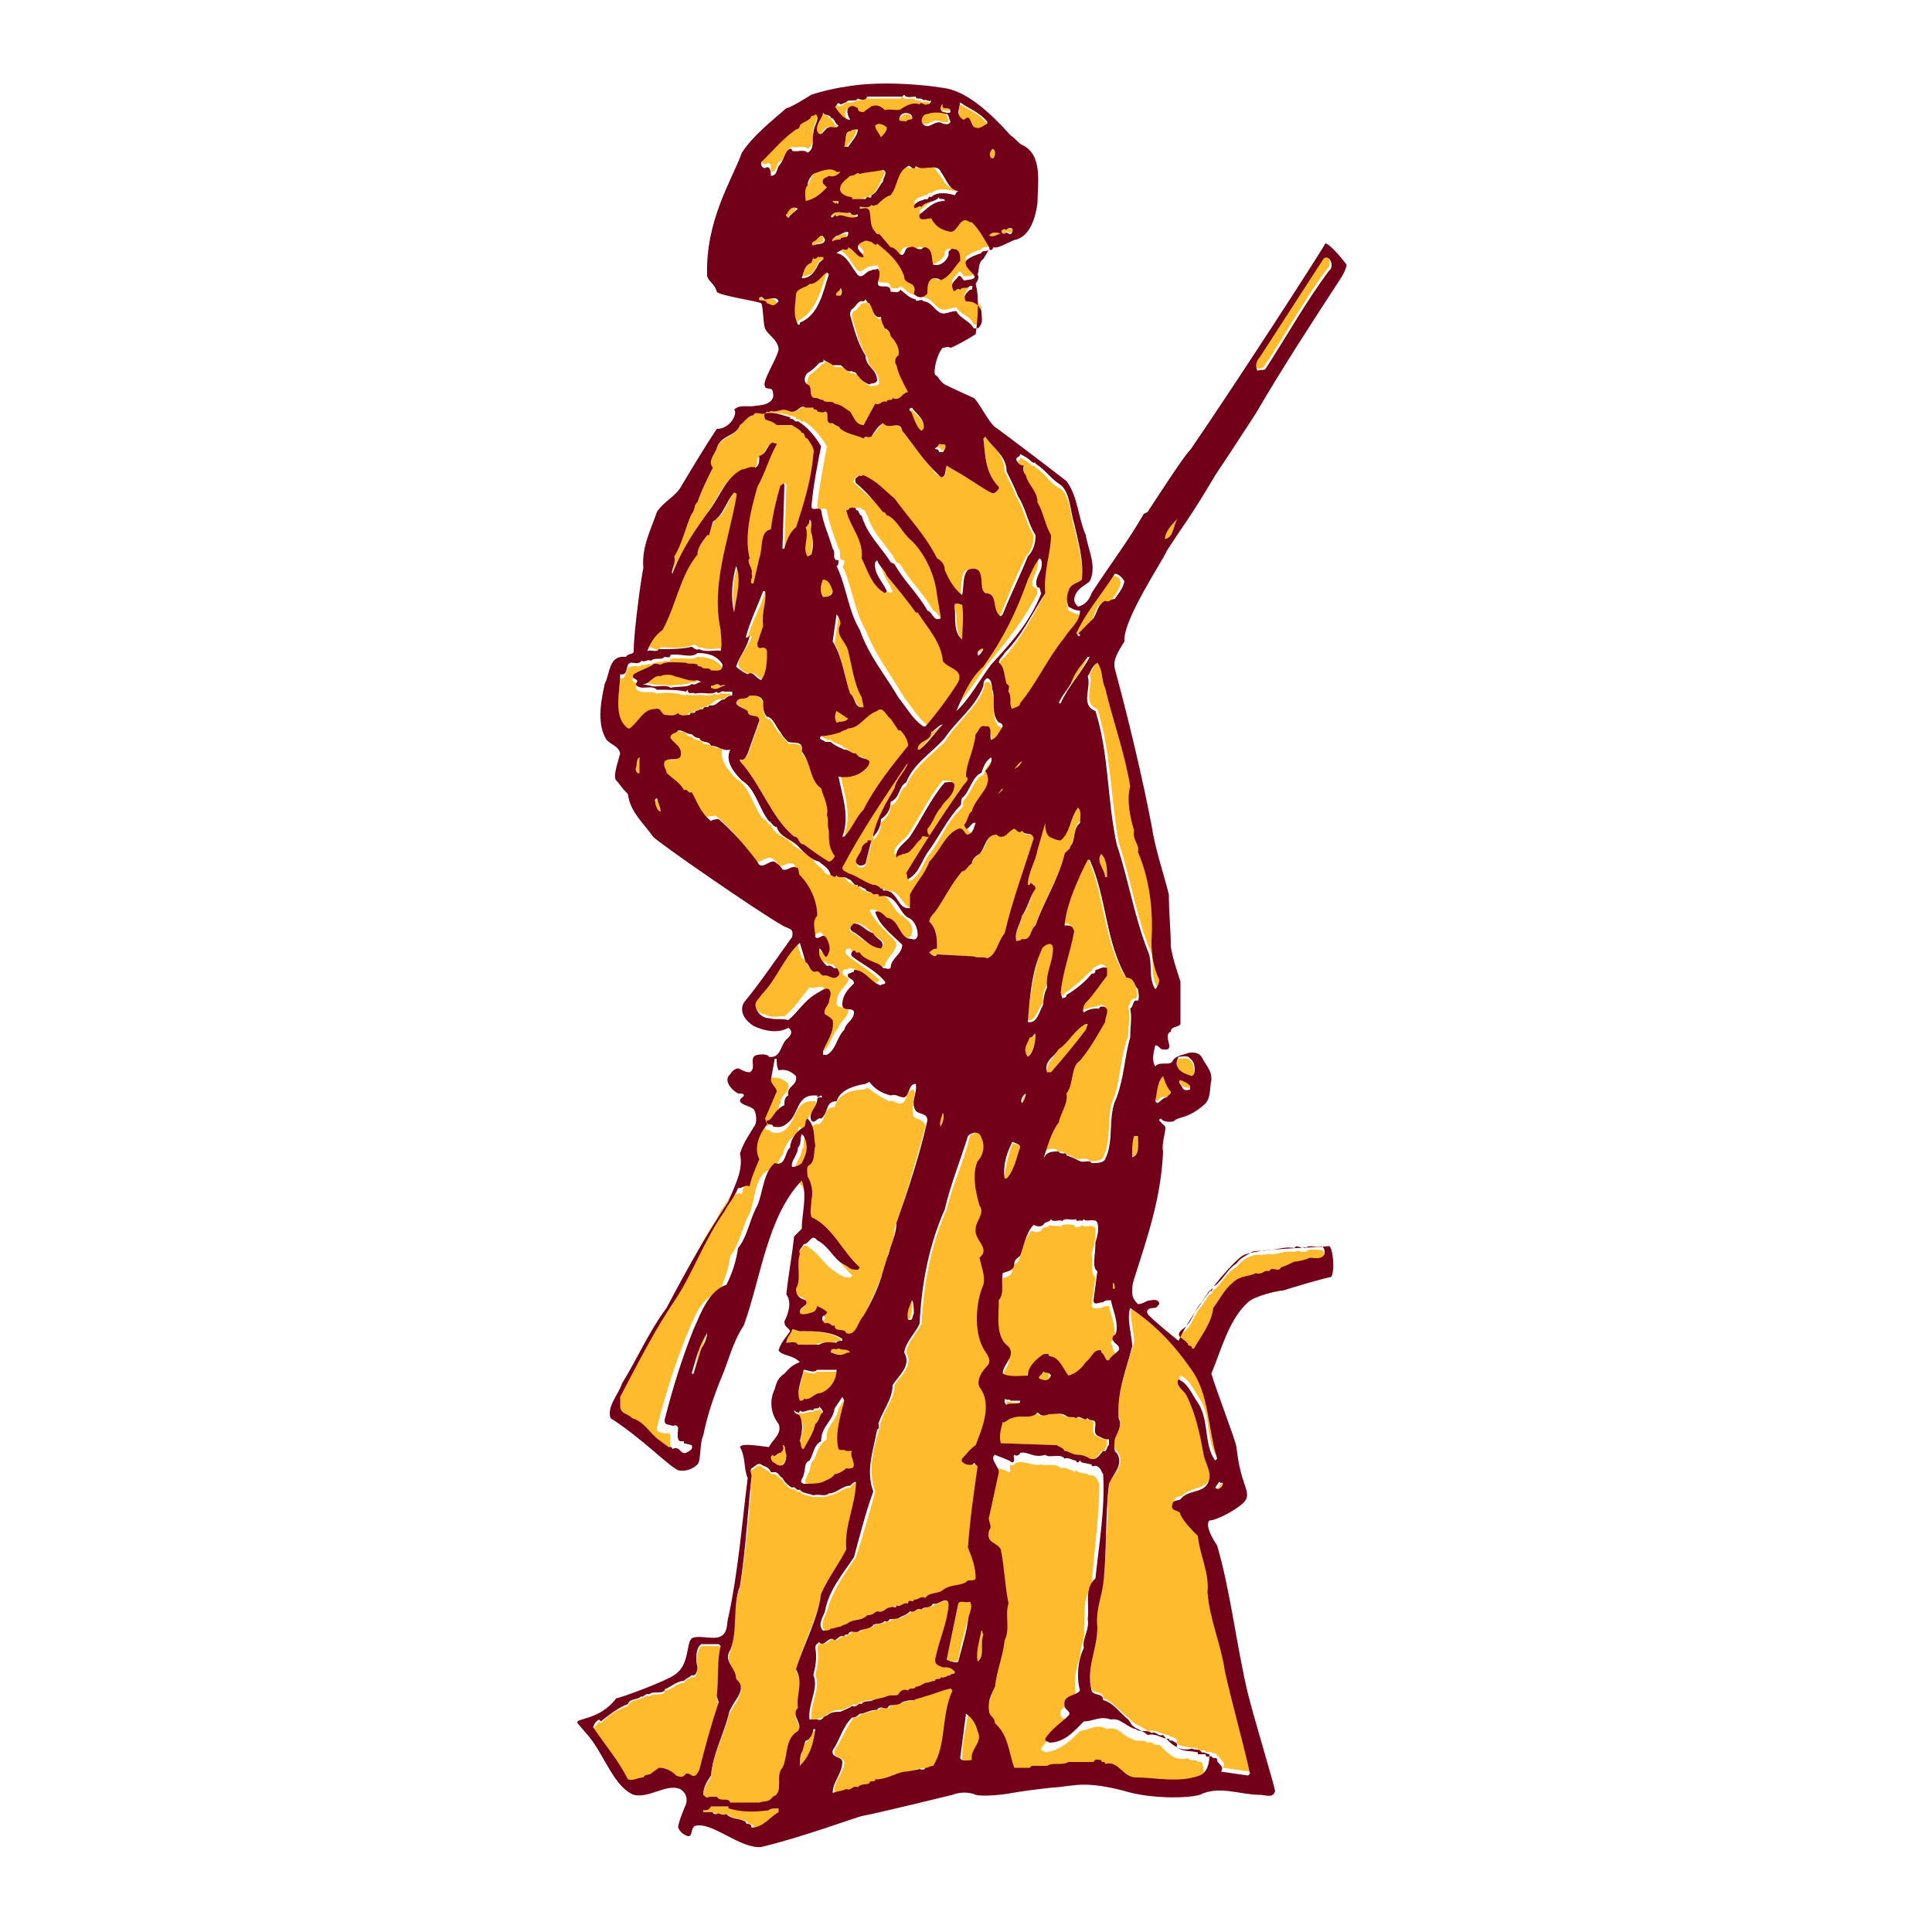<?xml version="1.0" encoding="utf-8"?>
<!-- Generator: Adobe Illustrator 19.1.0, SVG Export Plug-In . SVG Version: 6.00 Build 0)  -->
<!DOCTYPE svg PUBLIC "-//W3C//DTD SVG 1.1//EN" "http://www.w3.org/Graphics/SVG/1.1/DTD/svg11.dtd">
<svg version="1.1" xmlns="http://www.w3.org/2000/svg" xmlns:xlink="http://www.w3.org/1999/xlink" x="0px" y="0px"
	 viewBox="33 -33 100 100" enable-background="new 33 -33 100 100" xml:space="preserve">

<g id="AREA_2">
	<g>
		<path fill="#FDBB2D" d="M76.9-26.7c-0.1-0.2-0.2-0.4-0.1-0.6c0.2-0.2,0.3-0.1,0.5,0c0,0.2,0.2,0.2,0.3,0.2
			c0.1-0.1,0.3-0.2,0.4-0.3c0.3-0.1,0.5,0,0.7,0.2c0.3,0,0.7,0.1,0.9-0.1c0.3-0.2,0.6-0.3,0.9-0.2c0.1-0.2,0.2,0.2,0.4,0
			c0.1-0.1,0.2-0.1,0.2-0.2c-0.1,0-0.2-0.1-0.4,0c0-0.2-0.3,0-0.4-0.2c-0.2,0-0.5,0.1-0.6-0.1l-0.1,0.1c-0.4,0-1.3,0-1.8,0
			c-0.1,0.1-0.3,0.1-0.5,0.1c-0.1,0.2-0.5,0-0.6,0.2c-0.1,0-0.1,0.1-0.3,0.1c-0.2-0.2-0.3,0.2-0.5,0.2
			C76.3-27.1,76.6-26.7,76.9-26.7z"/>
		<path fill="#FDBB2D" d="M82.9-26.7c0.4-0.4,0.3,0.3,0.6,0.4c0.3,0.1,0.4-0.1,0.6-0.2l0-0.1c-0.4-0.5-0.9-0.7-1.4-1l-0.1,0.6
			C82.6-26.9,82.8-26.7,82.9-26.7z"/>
		<path fill="#FDBB2D" d="M81.8-27.3c0.1,0,0.2,0.1,0.4,0c0-0.4-0.5,0-0.4-0.4C81.7-27.6,81.6-27.3,81.8-27.3z"/>
		<path fill="#FDBB2D" d="M75.8-26.4c0.1-0.1,0.5,0.1,0.5-0.1c-0.2-0.1-0.2-0.4-0.4-0.4c0-0.2-0.4-0.1-0.3-0.3
			c-0.1,0.3-0.4,0.6-0.4,1C75.5-25.8,75.6-26.4,75.8-26.4z"/>
		<path fill="#FDBB2D" d="M80.9-27.2c-0.2,0-0.3,0.2-0.3,0.4c0.3,0.6,0.7-0.2,1.1,0.1c0.1,0,0.4,0.1,0.4-0.1
			c-0.1-0.1-0.1-0.3-0.2-0.4c-0.1,0-0.1,0-0.1-0.1C81.6-27.2,81.3-27.2,80.9-27.2z"/>
		<path fill="#FDBB2D" d="M74-25.4c0.2,0.1,0.6-0.1,0.8,0.1c0.4-0.2,0.2-0.7,0.3-1c0-0.3,0.4-0.7,0.1-1c0.1,0.1-0.1,0.1-0.2,0.1
			c-0.1,0.3-0.5,0.3-0.6,0.5c0,0.1-0.1,0.2-0.2,0.2c-0.7,0.5-1.1,1-1.7,1.6c-0.2,0.1-0.1,0.4,0.1,0.4c0.4-0.2,0.3,0.3,0.3,0.4
			c0.3,0,0.3-0.4,0.4-0.5C73.6-24.7,73.6-25.2,74-25.4C73.9-25.4,74-25.4,74-25.4z"/>
		<path fill="#FDBB2D" d="M79.9-26.6c0-0.1,0.3,0,0.3-0.3c-0.1-0.3-0.5-0.2-0.6,0C79.4-26.6,79.8-26.8,79.9-26.6z"/>
		<path fill="#FDBB2D" d="M78.9-26.4c-0.1-0.1-0.4-0.3-0.6-0.1c0,0.2,0.2,0.5,0.3,0.6l0,0C78.7-26,78.9-26.2,78.9-26.4z"/>
		<path fill="#FDBB2D" d="M77-26.2c-0.3,0.1-0.2,0.5-0.3,0.8h0.1c0.2-0.3,0.5-0.5,0.5-0.9C77.2-26.3,77-26.4,77-26.2z"/>
		<path fill="#FDBB2D" d="M84.4-24.8c0.1-0.1,0.1-0.2,0.1-0.3c0-0.1-0.2-0.3-0.2-0.1C84.2-25.1,84.2-24.8,84.4-24.8z"/>
		<path fill="#FDBB2D" d="M81.5-24.1c-0.2-0.6-0.9,0-1.3-0.3c-0.1,0.3-0.3-0.1-0.4,0c-0.6,0.3-0.5,1-0.9,1.5
			c-0.2,0.2-0.5,0.3-0.7,0.5c-0.1,0-0.2,0-0.3,0c-0.1,0.2-0.4,0.1-0.6,0.1v0.1c0.2,0,0.4-0.1,0.5,0.1c0.1,0.4,0.1,0.8,0.3,1.1
			c0,0,0.1,0.2,0.2,0.1l0.6,0.7c0.2,0,0.3,0.4,0.6,0.4c0.2-0.1,0.1-0.4,0.4-0.4c0.2-0.1,0.3,0.2,0.5,0.1c0.1,0,0.1-0.2,0.3-0.1
			c0.4,0.1,0.3,0.6,0.4,0.9c0.3,0,0.6-0.2,0.8-0.5l0-0.2c0.1,0,0.1-0.2,0.3-0.1c0.3,0,0.3,0.3,0.3,0.6c-0.3,0.3-0.5,0.9-1,1
			c0-0.1-0.2-0.1-0.4-0.1C81.1-18.8,81-18.4,81-18c-0.2,0.3-0.4,0.2-0.7,0c0.2-0.7-0.5-0.3-0.5-0.9c-0.3-0.7-0.8-1.2-1.4-1.7
			c-0.2,0.2-0.3-0.2-0.4-0.1c-0.2-0.1-0.3,0.1-0.5,0.1c-0.3,0.3,0.2,0.4,0.2,0.7c-0.4,0.1-0.5-0.4-0.8-0.5c0,0.2-0.2,0.1-0.3,0.1
			c0,0.1-0.2,0.1-0.3,0.2c0.5,0.1,0.7,0.6,1,1c0.3,0.4,0.5-0.2,0.8-0.1c0-0.1,0.3,0,0.3-0.1c0.1,0.1,0.1,0.3,0.1,0.5
			c-0.3,0.8,0.6,0.1,0.6,0.7c0.2,0,0.4,0.1,0.5-0.1c0.3,0.2,0.4,0.4,0.8,0.5c0.1,0.2,0.4-0.1,0.4,0.1c0.4,0,0.6,0.5,0.9,0.6
			c0.3,0.1,0.6-0.1,0.8-0.1c0.2,0.4,0.7,0.4,0.9,0.9c0.1,0,0.3,0,0.3-0.1c0.1-0.2,0.1-0.5,0.1-0.8c-0.2-0.3-0.4-0.4-0.8-0.5
			c-0.2-0.2,0.1-0.4,0.2-0.6c0,0,0.2,0,0.1-0.1c0-0.1-0.1,0-0.1-0.1c-0.1,0.2-0.4-0.1-0.5,0.2c-0.2-0.1-0.3,0.3-0.4-0.1
			c-0.1-0.3,0.2-0.4,0.3-0.6c0.2-0.2,0.2,0.3,0.4,0.2c1.1-0.1-0.2-0.5,0-1c0.2-0.2,0.5-0.3,0.8-0.4c0-0.2,0.5,0,0.4-0.3
			c-0.3-0.5-0.5-0.9-0.9-1.3l-0.1,0c-0.4-0.3-0.6,0.6-1,0.5c-0.5,0-0.8-0.2-1-0.7c-0.2-0.1-0.6,0.2-0.6-0.2c0.4-0.3,0.7-0.7,1.3-0.7
			c0.1-0.3-0.2-0.1-0.3-0.2c-0.2,0.3-0.7,0.2-0.9,0.5c-0.1-0.1-0.2,0.2-0.4,0c0.1-0.3,0.4-0.3,0.6-0.4c0.2,0,0.1-0.2,0.3-0.1
			c0.3-0.3,0.9-0.2,1.2-0.1c0.1,0,0-0.2,0.1-0.2C81.9-23.2,81.9-23.7,81.5-24.1z"/>
		<path fill="#FDBB2D" d="M75.1-24c-0.1,0.2-0.2,0.4-0.3,0.6c-0.2,0.2-0.2,0.6-0.1,0.8c0.5-0.1,0.8-0.4,1.1-0.7l-0.2-0.2
			c-0.1-0.3,0.2-0.3,0.3-0.4c0.3,0.1,0.5-0.1,0.6-0.2h-0.2C76-24.5,75.5-24.1,75.1-24z"/>
		<path fill="#FDBB2D" d="M76.4-23.1c0.1,0.2,0.4,0.3,0.6,0.3v0.1l0.7,0c0-0.2,0.2,0,0.3-0.1v-0.1c0.3,0,0.4-0.4,0.6-0.7
			c0-0.2,0.4-0.5,0-0.6c-0.5,0-0.8,0.1-1.2,0.2c-0.3-0.1-0.3,0.1-0.5,0.1C76.8-23.7,76.4-23.5,76.4-23.1z"/>
		<path fill="#FDBB2D" d="M76.3-22.5c0.1,0,0.1-0.1,0.1-0.1c-0.1,0-0.2,0-0.3,0C76.1-22.6,76.2-22.4,76.3-22.5z"/>
		<path fill="#FDBB2D" d="M74.2-22.2c-0.3-0.2-0.5,0.2-0.6,0.3c-0.1,0.1,0.1,0.1,0.1,0.2C73.9-21.9,74.1-22,74.2-22.2z"/>
		<path fill="#FDBB2D" d="M77.3-21.8v-0.1c-0.1,0-0.4,0-0.4-0.1c-0.3,0.1-0.8-0.2-1,0.2c0.1,0.2,0.2-0.2,0.3,0
			C76.6-22,76.9-21.6,77.3-21.8z"/>
		<path fill="#FDBB2D" d="M85-20.9c0.1-0.3,0.3,0.1,0.4-0.1c0.1-0.2-0.3-0.2-0.3-0.1c-0.1,0-0.1-0.1-0.2,0
			C84.8-21.1,84.8-20.9,85-20.9z"/>
		<path fill="#FDBB2D" d="M84.8-20.9c-0.2-0.1-0.5-0.1-0.6,0.1C84.5-20.7,84.6-20.9,84.8-20.9z"/>
		<path fill="#FDBB2D" d="M76.2-20.7c-0.1,0.1-0.2,0.1-0.2,0.3c0.1,0,0.3-0.1,0.4-0.1c0-0.2,0.5,0,0.4-0.3l0-0.1
			C76.6-20.9,76.4-20.8,76.2-20.7z"/>
		<path fill="#FDBB2D" d="M75-20.5c-0.1,0.1-0.1,0.3,0,0.3c0,0,0-0.1,0.1-0.1c0.1-0.2,0.6,0,0.5-0.4C75.4-21,75.2-20.5,75-20.5z"/>
		<path fill="#FDBB2D" d="M75.4-19.5c0.1,0,0.3-0.1,0.2-0.3l-0.3,0c0,0.1-0.1,0.1-0.2,0.1v-0.1L75-19.4c-0.3,0.1-0.4,0.5-0.5,0.7
			C75.1-18.7,75.2-19.1,75.4-19.5z"/>
		<path fill="#FDBB2D" d="M98.4-14c1.1-1.6,2.1-3.5,3.3-5.1c0.3-0.2,0-0.9-0.3-0.6c-1.1,1.7-2.2,3.4-3.3,5.1
			c-0.1,0.1-0.3,0.4-0.2,0.6C98.1-13.9,98.3-13.9,98.4-14z"/>
		<path fill="#FDBB2D" d="M74.2-16.3h0.1v-0.1c0.9-0.4,1.2-1.6,1.5-2.5L75.8-19c-0.3,0.2-0.5,0.6-0.9,0.6c-0.2,0.2-0.6,0.2-0.7,0.5
			C74.2-17.3,74-16.8,74.2-16.3z"/>
		<path fill="#FDBB2D" d="M76.5-18.1c0,0.2-0.3,0.2-0.2,0.4h0.2C76.5-17.8,76.6-17.9,76.5-18.1z"/>
		<path fill="#FDBB2D" d="M72.5-17.5c-0.1,0-0.1-0.2-0.3-0.1c-0.1,0.3,0.3,0,0.4,0.3c0.1-0.1,0.2,0.1,0.3,0.1c0.1,0,0.2,0,0.3-0.1
			C73.1-17.7,72.7-17.5,72.5-17.5z"/>
		<path fill="#FDBB2D" d="M75.1-12.3c0.2,0,0.2,0.1,0.4,0.1c0.1,0.2,0.5,0,0.6,0.2c0.3,0,0.6,0.2,0.8,0.4c0.2,0.3,0.3,0.7,0.7,0.7
			l0.8-1.1c0.3,0.1,0.3-0.2,0.6-0.1c0-0.2,0.3,0,0.3-0.2c0.4,0.2,0.5-0.3,0.8-0.3c-0.2-0.5-0.4-0.9-0.6-1.4
			c-0.1-0.1-0.1-0.4,0.1-0.5c0.1-0.4-0.2-0.8-0.4-1c0-0.1-0.2-0.4-0.3-0.4c-0.1-0.2-0.3-0.4-0.2-0.6c-0.5,0.1-0.5-0.5-0.6-0.7
			c-0.1,0-0.2-0.1-0.2-0.2l-0.1,0.1c-0.3-0.1-0.3,0.3-0.6,0.4l0,0c-0.1,0.1-0.1,0.2-0.1,0.3c0.2,0.7,0.4,1.5,0.8,2.1
			c0,0.6,0.6,0.6,0.6,1.3c0,0.2-0.2,0.1-0.4,0.2c-0.3-0.1-0.5-0.3-0.7-0.6c-0.1-0.1-0.1,0.1-0.2-0.1c-0.2,0.1-0.4-0.2-0.6-0.3
			l-0.4,0c-0.1-0.2-0.4-0.2-0.5-0.3c0,0.2-0.2,0.1-0.2,0.2c-0.2,0.2-0.4,0.4-0.6,0.5c-0.1,0.2-0.2,0.5-0.1,0.8
			C75-12.9,74.7-12.3,75.1-12.3z"/>
		<path fill="#FDBB2D" d="M67.7-3.2L67.7-3.2c0.5-1.2,1.3-2.2,2-3.4c0.5-0.7,0.8-1.6,1.6-2c0.3,0,0.4-0.2,0.7-0.1
			c0.2-0.2,0.2-0.4,0.2-0.6c0.4-0.1,0.4-0.6,0.7-0.7c0.1,0,0.2,0,0.2,0.1c-0.5,0.6-0.6,1.5-1,2.2c-0.3,1.1-0.7,2.5-0.4,3.7
			c-0.2,0.2,0.1,0.5,0.1,0.8c0.1,0.2-0.1,0.3,0,0.5H72l0.4-1.4c0.2-0.5-0.1-1.3,0.6-1.5c0.1-0.7,0.2-1.5,0.5-2.3
			c0.1,0,0.1-0.2,0.2,0l-0.1,3.3h0.1c0.1-0.4,0.2-0.8,0.6-1.1c0.4-1.2,0.8-2.5,0.9-3.8c0.1-0.4-0.2-0.6-0.3-0.8
			c-0.3,0-0.1-0.3-0.3-0.3c-0.1-0.2-0.3-0.3-0.5-0.4h-0.6c-0.2-0.1-0.4-0.2-0.6-0.3c-0.1-0.1-0.2-0.2,0-0.3c0.4-0.1,0.9,0.1,1.3,0.2
			v0.1c0.2-0.1,0.2,0.2,0.4,0.1c0.5,0.3,0.9,0.8,1.2,1.3c-0.2,1.1-0.4,2.1-0.5,3.1c0,0.3,0.4,0,0.5,0.2c0.1,0.7,0.4,1.4,0.6,2
			c0.2,0.2-0.1,0.6,0.3,0.6c0,0.1,0,0.3-0.1,0.3c0.5,1,0.6,2.3,1.2,3.3c0.5,1.3,1.3,2.3,2,3.5c0.4,0.5,0.8,1.2,1.3,1.5
			c0,0,0,0,0.1,0c0.6-0.7,1.2-1.5,1.7-2.3c0.3-0.6-0.6-0.7-0.8-1.1c-0.1-1.1-0.8-1.7-1.3-2.5h-0.1c-0.5-0.6-1-1.3-1.5-1.9
			c-0.1-0.3-0.4-0.5-0.5-0.8l-0.1,0.1c0,0.6,0.4,1,0.6,1.5l-0.1,0.1c-0.7-0.3-0.9-1.1-1.2-1.8c0-1-0.6-1.6-0.8-2.5l0.1,0
			c0-0.2,0.3-0.1,0.4-0.1v0.1c0.2-0.1,0.2,0.2,0.3,0.3c0.3,1,1.1,1.6,1.5,2.4l0.2,0.1c0.5,0.9,1.2,1.5,1.7,2.4
			c0.3,0.1,0.3,0.6,0.7,0.4l-0.2-1.2c-0.2-1.1-0.7-2.1-1.3-2.8c-0.4-0.4-0.6-1.1-1.2-1.3c-0.2,0-0.2-0.2-0.3-0.2
			C78.2-7,77.7-7.6,77.2-8c-0.1-0.2,0.1-0.2,0.2-0.4c0,0.1,0.2,0,0.2,0c0.7,0.3,1,0.8,1.6,1.2c0.8,1.1,1.6,1.9,2.2,3.1
			c0.2,0.1,0.5,0.3,0.4,0.6c0.3,0.5,0.5,1,0.9,1.3c0.1-0.5,0-1,0.3-1.3c0.2,0,0.4,0,0.6,0.1c0.1,0.4,0,0.8,0.3,1.1
			c0.8-0.1,0.3,0.9,0.8,1.2l0.1-0.1c0.4-1,0.8-2,1.3-3c0.3-0.3,0.4-0.7,0.4-1.1c-0.4-0.6-0.5-1.4-0.9-2c-0.2-0.5-0.4-0.9-0.6-1.3
			C85-9.4,84.4-9.9,84-10.4l-0.1,0.1C84-9.4,84-8.5,84.7-7.8v0.1c-0.1,0.1-0.2,0.3-0.4,0.2c-0.4-0.3-0.9-0.6-1.3-0.8
			c-0.3-0.2-0.7-0.4-1-0.6c-0.1,0.2,0.1,0.6-0.3,0.6c-0.1-0.1-0.4-0.2-0.4-0.4c-0.6-0.6-1.1-1.4-1.6-2c-0.2-0.6-0.7,0-1-0.4
			c-0.2,0.2-0.4,0.5-0.6,0.7c-0.2,0.1-0.3-0.1-0.4,0.1c-0.4-0.2-0.8-0.2-1.2-0.5c-0.1-0.2-0.3-0.1-0.4-0.3c-0.5,0.1-0.1-0.6-0.4-0.6
			c-0.1,0.1-0.2,0-0.4,0c0-0.2-0.2,0-0.2-0.2l-0.4,0c-0.3-0.1-0.4,0.3-0.8,0.2c-0.3-0.2-0.5,0-0.9,0c-0.1-0.1-0.2,0.1-0.3,0
			c-0.2,0.2-0.5-0.1-0.7,0.2c-0.3,0-0.5,0.4-0.7,0.5c-0.2,0.6-1,0.6-1.2,1.2c-0.1,0.3-0.6,0.7-0.2,1c-0.3,0.6-0.6,1.2-0.8,1.8
			c-0.2,0.1-0.2,0.4-0.3,0.6c-0.4,0.7-0.5,1.6-0.9,2.2C68-3.8,67.7-3.5,67.7-3.2z"/>
		<path fill="#FDBB2D" d="M80.7-10.6l0.1-0.1c0.1-0.6-0.4-0.8-0.6-1.1c-0.2,0.1,0,0.3,0,0.4C80.3-11.3,80.4-10.7,80.7-10.6z"/>
		<path fill="#FDBB2D" d="M81.5-9.9c0,0.1,0.2,0,0.2,0.2h0.2c0.1,0,0.1-0.2,0.1-0.4c-0.1,0-0.1,0-0.2,0C81.6-10.1,81.6-9.9,81.5-9.9
			z"/>
		<path fill="#FDBB2D" d="M86-8.9c0,0.1,0,0.2-0.1,0.2c0,0.2,0,0.4,0.1,0.5c0.1,0.5,0.7,0.8,0.6,1.4c0.3,0.5,0.4,1.2,0.7,1.7
			c0,0.9-0.4,1.9-0.3,3C86.4-1,85.8,0.1,85,1c-0.1,0.1-0.3,0.2-0.3,0.5c0.4,0.2,0.3,0.7,0.4,1.1c0.2,0.1,0.1,0.3,0.1,0.4
			c0.2,0.3,0,0.6,0.2,0.9c0.1-0.1,0.3-0.1,0.4-0.3c0.8-1.1,1.4-2.3,2.3-3.4c0.3-0.5,0.7-0.9,0.8-1.4c-0.2,0-0.4-0.1-0.6-0.2
			c-0.1-0.3-0.1-0.5,0-0.8c0.1-0.4,0.5-0.4,0.7-0.6c0.1-1-0.2-2-0.4-2.9c-0.2-0.6-0.2-1.6-0.7-2c-0.5-0.2-0.8-0.8-1.3-1.1
			c0-0.1-0.1-0.1-0.2-0.1c-0.1-0.1-0.3-0.3-0.6-0.4c0,0.2-0.2,0.1-0.2,0.4C85.7-9,85.8-8.8,86-8.9z"/>
		<path fill="#FDBB2D" d="M67.2,0.5c0.5,0,1.1,0.1,1.6-0.1c0.3-0.1,0.3,0.2,0.5,0.1c0.3,0.2,0.9,0,1.1,0.1c0.1-0.3,0-0.8,0-1.1
			c-0.5-2.3,0.3-4.6,0.8-6.8c0-0.1,0.1-0.3-0.1-0.3c-0.5,0.5-0.5,1.2-1.1,1.5l-0.3,0.7h-0.1c-0.1,0.4-0.5,0.6-0.5,1
			c-0.9,1.1-1.2,2.6-1.8,3.9c-0.3,0.2-0.6,0.6-0.7,1C66.8,0.5,67.1,0.8,67.2,0.5z"/>
		<path fill="#FDBB2D" d="M94-6.2c-0.3,0.3-0.7,0.7-0.7,1.1C93.8-5.2,93.7-5.9,94-6.2z"/>
		<path fill="#FDBB2D" d="M74.8-6.1c0,0.1-0.1,0.3-0.2,0.4c0.3,0.5-0.2,1,0.1,1.5L75-4.3c0-0.4,0.1-0.7,0-1.1
			C74.9-5.6,75.1-6,74.8-6.1z"/>
		<path fill="#FDBB2D" d="M84.1,1.4c1-1.2,1.9-2.3,2.6-3.7c0-0.1,0-0.3-0.2-0.3c-0.2-0.3,0.1-0.7,0.2-1c0-0.2,0.1-0.4-0.1-0.5
			c-0.2,0.3-0.4,0.7-0.6,1.1c-0.6,1.6-1.3,3.1-2.3,4.5c-0.7,0.6-1.1,1.6-1.6,2.4C82.9,3.3,83.5,2.2,84.1,1.4z"/>
		<path fill="#FDBB2D" d="M71-1.3L71-1.3c0.1-0.8,0.4-1.7,0.2-2.4C70.9-3,70.9-2.1,71-1.3z"/>
		<path fill="#FDBB2D" d="M90.6-3.2c-0.6,1-1.4,1.9-2,3.1c0.1,0,0.1,0.2,0.2,0.1c0-0.1-0.1,0-0.1-0.1l0.8-0.8
			c0.2-0.3,0.2-0.8,0.6-0.9c0.2,0,0.3-0.1,0.4-0.1c0.2-0.3,0.4-0.5,0.5-0.9C91-3,90.9-3.2,90.6-3.2z"/>
		<path fill="#FDBB2D" d="M76.1-2.4C76-2.7,75.9-3.1,75.6-3c-0.1,0.2-0.2,0.6,0,0.9C75.9-2.1,76-2.2,76.1-2.4z"/>
		<path fill="#FDBB2D" d="M71.8,1.9c0.3-0.2,0.4,0.2,0.7,0.3c0.3-0.4,0.3-1,0.3-1.5c-0.1-0.4-0.5,0.1-0.5-0.4l0.3-0.9
			c-0.2-0.6,0.2-1.3,0.1-1.8h-0.1c-0.2,0.8-0.7,1.6-0.9,2.4c0.1,0,0.1,0,0.2-0.1L71.9,0c-0.2,0.5-0.6,0.9-0.7,1.4
			C71.3,1.7,71.6,1.8,71.8,1.9z"/>
		<path fill="#FDBB2D" d="M82.8-1.7c-0.1,0-0.4-0.2-0.4,0.1c0.2,0.5,0,1.3,0.4,1.7C82.8-0.5,82.9-1.2,82.8-1.7z"/>
		<path fill="#FDBB2D" d="M76.4-1.1l-0.2,1.4C76.6,1,76.7,2,77,2.9c0.3,0.2,0.3,0.8,0.7,0.7l-0.1-0.5c-0.4-0.7-0.5-1.6-0.7-2.4
			c0-0.5-0.6-0.8-0.3-1.3C76.5-0.8,76.5-1,76.4-1.1z"/>
		<path fill="#FDBB2D" d="M83.8,0.5c-0.1-0.1-0.3,0-0.3,0.2c0,0.1,0,0.2,0.1,0.1c0,0,0-0.1,0-0.1C83.8,0.8,83.9,0.6,83.8,0.5z"/>
		<path fill="#FDBB2D" d="M67.4,4c0.2,0,0.5,0.1,0.7-0.1C68.2,4.1,68.4,4,68.6,4c0-0.2,0.3,0,0.3-0.2c0.2,0,0.2-0.1,0.4-0.1
			c0-0.2,0.3,0,0.3-0.2c0.3,0,0.4-0.4,0.8-0.3C70.6,3.1,70.6,3,70.8,3V2.9h-0.4c-0.2-0.1-0.2,0.2-0.4,0c-0.3,0.2-0.7,0-1.1,0.1
			c-0.1-0.1-0.4,0.1-0.4-0.2L68.5,3c-0.4-0.1-0.9-0.2-1.5-0.1c-0.3-0.2-0.9,0.1-1.1-0.3c0.3-0.3-0.4-0.3-0.1-0.5
			c0.3-0.2,0.7-0.3,1-0.5v0c0-0.2,0.3,0,0.4,0c0.3-0.2,0.8-0.1,1.3-0.1c0.1,0.2,0.4,0,0.6,0.1c0,0.1,0.1,0,0.2,0.1
			c0.1,0.2,0.4,0,0.5,0.2c0.3,0,0.6,0.1,0.6-0.3c-0.2-0.4-0.7-0.6-1.3-0.6c-0.3,0.2-0.9,0-1.4,0.1c0,0.2-0.2,0.1-0.3,0.1
			c-0.1,0.1-0.5,0-0.7,0.2c-0.2-0.1-0.3,0.1-0.5,0c-0.1,0.2-0.3,0-0.5,0.1c-0.4,0-0.2,0.7-0.6,0.6c0,0.8-0.5,2.2,0.4,2.8
			c0,0,0.1,0,0.1,0c0.4-0.3,0.7-0.9,1.3-1.1c0,0,0,0.1,0,0.1C67.2,3.6,67.2,3.9,67.4,4z"/>
		<path fill="#FDBB2D" d="M89.3,1c-0.3,0.3-0.6,0.7-0.9,1.1c-0.2,0.5-0.5,0.7-0.7,1.2l0.1,0C88.3,2.5,89,1.8,89.3,1L89.3,1z"/>
		<path fill="#FDBB2D" d="M89.9,1.2c-0.3,0.2-0.3,0.4-0.5,0.7c0.2,0.6-0.4,1.5,0.4,1.8c0.7,2.2,0.7,4.7,1.1,6.9
			c0.6,1.8,0.9,3.8,1.6,5.5c0.3,0.6,0,1.4,0.4,2c0.1,0,0.2-0.3,0.2-0.5c-0.3-0.6-0.4-1.3-0.4-2c0-1.5-0.2-3.2-0.7-4.6
			c0.1-0.4-0.4-0.6-0.2-1.1c-0.2-0.7-0.5-1.5-0.2-2.3c-0.3-1.8-0.9-3.4-1.3-5.2C90.1,2.1,90.1,1.6,89.9,1.2z"/>
		<path fill="#FDBB2D" d="M67.9,1.9c-0.1-0.1-0.6-0.1-0.7,0c-0.4-0.1-0.6,0.5-1,0.4l0.5,0.1c0.3,0.1,0.8,0,1,0.1
			c0.3-0.1,0.8,0,1.1-0.2c0.2,0.1,0.2-0.1,0.5-0.1l-0.2-0.1C68.7,2.2,68.4,2,67.9,1.9z"/>
		<path fill="#FDBB2D" d="M80.3,14v-0.5c0.3-0.6,0.8-1.1,1-1.7c0.5-0.6,0.7-1.4,1.5-1.7c0.3,0,0.3,0.3,0.5,0.3
			c0.3-0.1,0.3-0.4,0.4-0.6c-0.2-0.1-0.3,0.3-0.5,0.3L83,9.8c0.2-0.2,0.1-0.6,0.4-0.7c0.2-0.8,1.2-1.3,0.7-2.1
			c0.1-0.2,0.3-0.5,0.3-0.7c-0.2,0.2-0.4,0.5-0.5,0.8c-0.5,0.2-0.6,0.9-1,1.3c-0.1,0.1,0,0.3-0.1,0.4c-0.7,0.6-1.1,1.6-1.6,2.3
			c-0.4,0.4-0.5,1.2-1.1,1.5c-0.1,0,0-0.2-0.1-0.3c0.9-1.5,2-3.2,3-4.6c0-0.2,0.3-0.3,0.1-0.4c0-0.7,0.3-1.4,0.4-2.1
			C83.6,5,83.6,4.6,84,4.8c0.4,0,0.3,0.5,0.3,0.7c0.3-0.1,0.5-0.5,0.6-0.7c0-0.1-0.1-0.2-0.2-0.2c-0.4-0.4-0.2-1.1-0.3-1.6
			c-0.1-0.2,0-0.7-0.3-0.7c-0.2,0-0.1,0.2-0.2,0.4c-0.4,1-1.4,1.7-2,2.7c-0.7,0.7-1.6,1.3-2,2.3c-0.4,0.2-0.3,0.8-0.8,1
			c0,0.4-0.2,0.6-0.5,0.9c0,0.4-0.2,0.7-0.4,0.9l0-0.1c0.2-0.9,0.7-1.7,1.1-2.4C79.4,7.3,79.8,7,80,6.5l-0.2,0.1
			c-1.2,1.7-2.3,3.4-3.3,5.3c0,0.2,0.2,0.2,0.3,0.3c0.5,0.2,0.9,0.5,1.3,0.6c0.2,0,0.3,0.1,0.4,0.2c0.1,0,0.2,0,0.3,0v0.1
			C79.7,13,79.6,14,80.3,14z M80,10.2c0.6-0.9,1.1-2,1.8-2.8c0.2,0,0.4,0,0.5,0.1c0,0.5-0.4,0.8-0.7,1.2c-0.3,0.3-0.5,0.8-0.7,1.1
			c0,0.1,0,0.2,0.1,0.3c0,0.3-0.4,0-0.4,0.2c-0.3,0.3-0.4,0.8-1,0.8c0,0.2-0.2,0.1-0.3,0.1C79.2,10.8,79.8,10.5,80,10.2z M77.8,11.8
			c-0.1,0.1-0.1,0.1-0.3,0.1c-0.4-0.2,0.1-0.6,0.1-0.9c0-0.1,0.1-0.3,0.3-0.3l0.1-0.1l0.1,0.1L77.8,11.8z"/>
		<path fill="#FDBB2D" d="M70.3,2.5c-0.1-0.2-0.3,0-0.5,0c0,0.1,0,0.1,0,0.1c0.3,0.2,0.5-0.2,0.9-0.1C70.5,2.5,70.5,2.4,70.3,2.5z"
			/>
		<path fill="#FDBB2D" d="M71.3,6.3v0.1c1.1,1.2,1.6,2.9,2.8,3.9c0.3,0,0.2,0.4,0.5,0.4c0.4,0.3,0.8,0.7,1.3,0.9
			c0.1,0,0.3-0.2,0.3-0.3c-0.3-0.4-0.2-0.8-0.3-1.3c-0.1-0.2,0.1-0.6-0.1-0.8c0.1-0.5-0.1-0.9-0.3-1.4C75,7.4,75,6.5,74.5,6
			c0.1-0.6-0.4-0.5-0.7-0.5c-0.1-0.2-0.3-0.3-0.4-0.5c-0.3-0.2-0.4-0.8-0.7-0.8c-0.2-0.2-0.2-0.5-0.2-0.8C72.4,3,72.1,3,71.8,3
			c-0.1,0.3-0.6,0-0.7,0.4c0.1,0.1,0.4,0.3,0.6,0.4c0,0.4,0.6,0.1,0.6,0.6c-0.2,0.6-0.4,1.1-0.6,1.7C71.6,6.2,71.4,6.4,71.3,6.3z"/>
		<path fill="#FDBB2D" d="M76.5,7.1c0.2,1,0.6,2.1,0.2,3.1l0.1,0c0.4-0.4,0.6-1,1-1.4c0.6-1.2,1.5-2.3,2.3-3.3
			c0-0.3-0.2-0.6-0.4-0.8l-0.1,0l-0.4-0.6c-0.2-0.1-0.3-0.7-0.7-0.4c-0.6,0.2-0.9,0.9-1.5,0.9c-0.1,0.1-0.3,0.1-0.4,0.2
			c-0.3,0.1-0.7,0.2-1,0.2c-0.2,0.2,0.2,0.2,0.2,0.3H76c0.2,0.2,0.5,0.2,0.7,0.4C77,5.8,77,6,77.2,6c0.2,0.2,0.5,0.1,0.7,0.4
			c0,0.1,0,0.2-0.1,0.3C77.5,7,77.1,7.2,76.5,7.1z"/>
		<path fill="#FDBB2D" d="M76.3,3.8c-0.1,0.2-0.1,0.4,0,0.6c0.2-0.1,0.4,0,0.6-0.2l0-0.1l0,0L76.3,3.8z"/>
		<path fill="#FDBB2D" d="M81.2,4.9c0,0.5-0.7,0.4-0.7,0.9h0.1c0.4-0.4,0.8-0.9,1.2-1.3C81.6,4.6,81.5,4.8,81.2,4.9z"/>
		<path fill="#FDBB2D" d="M75.6,18.1c0.2,0.2,0,0.5,0,0.7c-0.1,0.2-0.2,0.4-0.2,0.6c0.2,0,0.2,0.2,0.4,0.3c0.1,0.6-0.4,1.1-0.5,1.6
			v0.2h0.2c0.5-0.3,0.5-0.9,0.9-1.3c0.1-0.4,0.5-0.5,0.5-0.9c0-0.3-0.6,0-0.6-0.4c0-0.5,0.4-0.8,0.6-1.1c0.1-0.3-0.3-0.2-0.3-0.5
			c0.1-0.1,0.1-0.2,0.3-0.1v-0.1c0.6,0,0.9,0.6,1.4,0.8c0-0.1,0.2,0,0.2-0.2c-0.5-0.5-1.1-0.8-1.7-1.3c-0.1-0.2,0-0.3,0.1-0.3
			c0.1,0,0.2,0,0.1,0.1h0.2c0.2,0.2,0.4,0.2,0.5,0.4c0.2,0.2,0.5,0.3,0.7,0.4c0.1-0.1,0.3,0.1,0.4,0c0.1-0.5,0.6-0.7,0.6-1.2
			c-0.4-0.5-1.1-1-1.4-1.7c0.3-0.1,0.5,0.1,0.6,0.3c0.7,0.1,0.6,1.1,1.3,1.1c0.2,0.1,0.3-0.1,0.3-0.2c0.1-0.4-0.2-0.7-0.5-0.9
			c-0.6-0.3-0.6-1.3-1.5-1.1c0-0.2-0.2-0.1-0.3-0.1c-0.1-0.1-0.3-0.1-0.4-0.3c-0.2,0-0.2-0.2-0.4-0.1v-0.1c-0.2,0.1-0.3-0.3-0.5-0.3
			c-0.2-0.1-0.5,0-0.6-0.2c-0.1,0.2-0.2,0-0.3,0c-0.1-0.3-0.5-0.4-0.6-0.7l0,0c-0.3-0.2-0.6-0.5-1-0.7c-0.3-0.5-1-0.5-1.2-1.1
			c-0.2,0-0.2-0.3-0.4-0.3c-0.5-0.6-0.7-1.7-1.4-2.1c-0.4-0.4-0.9-1-0.7-1.6c-0.4,0.1-0.6-0.2-1-0.2c-0.1-0.3-0.5-0.1-0.6-0.4
			c-0.2,0.1-0.2-0.1-0.4-0.2c-0.3,0-0.5-0.2-0.7-0.2C67.8,5,67.5,5,67.6,5.2c0.2,0.3,0.7,0.5,0.5,1c-0.3,0.3-0.5,0-0.8,0.2
			c-0.1,0.2,0.1,0.4,0.1,0.6c0.3,0.2,0.7,0.4,0.9,0.9c0.2,0,0.2,0.2,0.4,0.1c0.3,0.4,0.4,1,0.9,1.3c0.1-0.1,0.3,0,0.4-0.1
			c0.7,0.5,1.4,1.4,2,2.2c0.2,0.5,0.6-0.1,0.9,0c0.2,0.1,0.3,0.2,0.4,0.4c0.3,0.1,0.4-0.2,0.7-0.1c0.2,0,0.1,0.3,0.2,0.4
			c0.5,0.5,0.8,1.3,0.9,2.1c-0.3,0.3-0.1,0.7-0.1,1.1c0.2,0.3,0.4-0.3,0.6,0.1c0.1,0.2,0.1,0.5,0.1,0.7c-0.2,0.6-0.3-0.3-0.5-0.2
			l0,0.2c0,0.3,0.2,0.5,0.4,0.7c0.2-0.1,0.2,0.2,0.5,0.1c0.1,0.1,0.3,0.3,0.1,0.4c-0.3,0.3-0.5-0.1-0.8,0c-0.1-0.1-0.2-0.3-0.4-0.2
			c-0.3,0-0.2-0.5-0.5-0.5l-0.3-1c-0.8,0.7-1.3,1.9-2,2.7c-0.1,0.2-0.3,0.3-0.3,0.5c0.1,0.3,0.4,0.7,0.7,0.7c0.3,0.2,0.6,0.1,1,0.1
			c0.5-0.4,0.9-1,1.3-1.5C75.2,18.2,75.4,18,75.6,18.1z M77.2,14.8c0.4-0.1,0.7,0.3,1,0.5c0.1,0.3,0.8,0.3,0.4,0.8
			c-0.7-0.1-1-0.6-1.6-0.9C76.9,15,77.1,14.9,77.2,14.8z"/>
		<path fill="#FDBB2D" d="M65.9,6.8c0,0.1,0.1,0.3,0.2,0.2c0.1-0.3,0-0.5,0-0.8C65.9,6.3,66,6.6,65.9,6.8z"/>
		<path fill="#FDBB2D" d="M85.5,6.8L85.5,6.8c0.2-0.1,0.3-0.2,0.4-0.4C85.7,6.5,85.6,6.6,85.5,6.8z"/>
		<path fill="#FDBB2D" d="M84.6,8.3c0-0.3,0.3-0.3,0.3-0.5C84.8,7.9,84.6,8,84.6,8.3z"/>
		<path fill="#FDBB2D" d="M66.8,8.5C66.9,8.7,66.9,9,67.2,9c0-0.1-0.1-0.5-0.2-0.6L66.8,8.5z"/>
		<path fill="#FDBB2D" d="M88.9,9.5c0-0.3,0.1-0.6-0.1-0.8c-0.3,0.5-0.4,1.3-0.9,1.7c-0.2,0-0.3-0.1-0.6-0.2
			c-0.2-0.2-0.2-0.5-0.2-0.7L86.7,11c-0.1,0.6-0.5,1.2-0.5,1.8h0.1c0,0,0-0.1,0.1-0.1c0,0.1,0.2,0.1,0.2,0.3c-0.3,0.4-0.3,1-0.7,1.4
			c0,0.4-0.4,0.8-0.3,1.3c0.1,0,0.2,0,0.3-0.1c0.5,0.1,0.4-0.5,0.7-0.7c0.4-1.3,1.2-2.4,1.5-3.7c0.1-0.2,0.3-0.2,0.3-0.4
			C88.7,10.4,88.5,9.8,88.9,9.5z"/>
		<path fill="#FDBB2D" d="M85,15.3c0.4-1.7,1.1-3.2,1.5-4.9c-0.1-0.4-0.4,0-0.6-0.4c-0.2,0.1-0.3-0.1-0.4-0.1
			c-0.1,0-0.3,0.1-0.4,0.3c-0.2,0.1-0.4,0.2-0.5,0c-0.6,0-0.5,0.7-0.9,1c-0.1,0.1-0.4,0.3-0.4,0.5c-0.2,0.1-0.3,0.4-0.5,0.4
			c-0.6,0.7-0.9,1.4-1.4,2.1c-0.1,0.1-0.4,0.3-0.3,0.5c0.4,0.4,0.4,0.9,0.4,1.4c-0.2,0-0.3,0.1-0.4,0.2c0.1,0,0.2,0.3,0.4,0.1
			l1.9,0.1c0.2,0.1,0.5,0,0.7,0.1C84.6,16.4,84.6,15.8,85,15.3z"/>
		<path fill="#FDBB2D" d="M90,11.2c-0.3,0.4,0.2,0.8,0.2,1.2h0.1C90.3,12,90.3,11.5,90,11.2z"/>
		<path fill="#FDBB2D" d="M91.2,17.5c-1.1-1.9-1-4.1-1.9-6.1h-0.1L88.9,12c-0.4,0.9-0.8,1.8-0.9,2.8c0.3,0,0.4,0,0.5,0.3
			c-0.2,1.1-0.6,2.1-0.7,3.2l0.1,0.3c0-0.2,0.2,0,0.2-0.2c0.5-0.3,0.9-0.7,1.3-1.1c0.1,0,0.1-0.1,0.2-0.2c0.2-0.1,0.4-0.3,0.6-0.1
			c0.1,0.1,0.1,0.2,0,0.4c-0.3,0.5-0.7,1-1.1,1.4c-0.1,0.1-0.2,0.4-0.1,0.5c0.3-0.1,0.5-0.2,0.8-0.2c0-0.1,0.1,0,0.2-0.1
			c0.4,0.1,0.1,0.5,0.1,0.8c-0.3,0.7-0.8,1.4-1.3,2c-0.5,0.3-0.3,1.2-0.7,1.7c0,0.6-0.4,1-0.4,1.5c-0.4,0.5-0.6,1.3-0.8,1.9h0
			c0.1-0.1,0.1-0.1,0.1-0.2c0.1-0.2,0.4-0.3,0.7-0.2c0,0.2,0.3,0,0.4,0.2c0.3,0.1,0.4,0.2,0.7,0.3c0.1,0,0.5-0.1,0.6,0.1
			c0.3,0,0.6,0,0.7-0.2c0.5-1,0.1-2.2,0.6-3.2c0.3-1,0.3-2,0.7-3.1c0-0.5,0.1-0.9,0-1.5c0.1-0.1,0.1-0.5,0.4-0.4
			c0.1-0.2,0-0.5,0-0.7C91.6,17.9,91.6,17.4,91.2,17.5z"/>
		<path fill="#FDBB2D" d="M87.5,16c0-0.4-0.6-0.1-0.6,0.1c-0.4,1.2-0.6,2.5-0.7,3.7c0.4,0.1,0.5-0.6,0.8-0.9c-0.1-0.4,0.1-0.7,0.2-1
			C87.2,17.3,87.5,16.7,87.5,16z"/>
		<path fill="#FDBB2D" d="M87.4,22.5c0.6-0.7,1.2-1.4,1.8-2.2l0.1-0.3l-0.1,0c-0.6,0.2-0.9,0.9-1.4,1.3c-0.2,0.4-0.7,0.7-0.6,1.3
			H87.4z"/>
		<path fill="#FDBB2D" d="M86.6,20.5c-0.1,0.1-0.1,0.2-0.3,0.2c-0.1,0.3-0.4,0.6-0.1,1C86.5,21.4,86.6,20.9,86.6,20.5z"/>
		<path fill="#FDBB2D" d="M94.7,22.8l0.1-0.1c0-0.3,0-0.7-0.2-0.8c-0.1-0.2-0.4-0.1-0.6-0.1c-0.1,0.1-0.1,0.3-0.1,0.4
			C94,22.5,94.4,22.6,94.7,22.8z"/>
		<path fill="#FDBB2D" d="M74.7,34.3c0.2,0.3-0.2,0.3-0.3,0.6c0,0.3,0.3,0.1,0.4,0.1V35c0.1,0,0.3,0,0.4-0.1c0.2,0,0.4,0.1,0.5,0.3
			c0,0.1-0.1,0.2-0.2,0.2c-0.1,0.2,0,0.3,0.1,0.4c0.2-0.1,0.2,0.2,0.5,0.1c0.1,0.3,0.6,0.1,0.6,0.4c0.5,0.2,0.6-0.6,0.9-0.9
			c0.3-0.7,0.7-1.5,1-2.3c0.1-0.3,0.2-0.7,0.3-0.9c0.1-0.6,0.4-1,0.4-1.6c0.6-1.7,1.1-3.5,1.6-5.3c-0.1-0.4-0.4-0.3-0.6-0.5
			c-0.2-0.5,0.1-0.9,0-1.4c-0.4,0-0.3,0.5-0.6,0.7c-0.3,0.1-0.4-0.2-0.7-0.1c-0.4-0.2-0.7-0.4-1.1-0.7l-0.2,0.1
			c-0.6,0-1.3,0.2-1.5,0.9c-0.6,0-0.4,0.6-0.8,0.9c-0.3-0.1-0.3,0.2-0.5,0.1c-0.3-0.4,0.2-0.7,0.3-1.1c0-0.2,0.4,0,0.2-0.2l-0.2,0.1
			c0,0,0,0,0-0.1H75c-0.8,0-0.8,0.9-1.2,1.3c-0.2,0.3-0.5,0.4-0.9,0.3c0-0.2-0.3,0-0.3-0.3c0.4,0,0.4-0.5,0.6-0.7
			c0.1-0.2,0.1-0.4,0.2-0.5c0-0.5,0.5-0.5,0.4-1c-0.2-0.2-0.5-0.4-0.9-0.3c-0.1-0.2-0.1-0.4-0.1-0.6h-0.1l-0.2,1.1
			c0.1,0.2,0.4,0.3,0.3,0.6l-0.6,1.4l0.1,0.3c-0.4,0.5-0.7,1.1-0.4,1.8c-0.2,0.5-0.4,0.9-0.5,1.4c-0.3-0.1-0.3,0.1-0.6,0.1
			c-0.2,0.4-0.5,0.7-0.7,1.2c-1,1.4-1.6,3.1-2.5,4.5c-1,1.6-1.9,3.4-2.9,5.1l0,0.5c0,0.3,0.5,0.3,0.6,0.6c0.7,0.2,1,0.8,1.5,1.2
			c0.1,0.1,0.3,0.2,0.4,0.3h0.1c0,0,0.1,0,0.1,0.1c0.4-0.1,0.4,0.3,0.7,0.2c0.2-0.1,0.4-0.2,0.3-0.4l-0.4-0.1v-0.1h-0.2
			c-0.2-0.2-0.1-0.5-0.1-0.7c-0.1-0.2-0.2-0.1-0.3-0.1c-0.2-0.1-0.4,0-0.4-0.3c0.4-1.6,0.9-3.2,1.5-4.7c0.4-0.9,0.7-2,1.7-2.3
			c0.3-0.6,0.5-1.2,0.6-1.9c0.5-0.6,0.6-1.5,1-2.2c0.3-0.7,0.2-1.7,0.9-2.2c0.6,0.1,0.5-0.6,0.8-0.8c0.1-0.4,0.3-0.8,0.6-1
			c0.3,0,0.1-0.3,0.3-0.5c0.3,0.4,0.3,1,0.4,1.4c-0.1,0.3,0,0.8-0.3,1c-0.2,0.1-0.1,0.4-0.1,0.6c0.3,0.2,0.4,0.8,0.2,1.2
			c0,0.3,0,0.6,0,0.9c1.1,0.5,1.6,1.8,2.5,2.6c0,0.2-0.2,0.1-0.4,0.1c-0.2-0.1-0.4-0.2-0.5-0.3c-0.5-0.3-0.8-0.9-1.3-1.2
			c-0.3-0.4-0.4,0.2-0.7,0.2c-0.1,0.2-0.2,0.3-0.2,0.5c-0.2,0.6,0.1,1.2-0.2,1.8C74.3,34,74.5,34.1,74.7,34.3z"/>
		<path fill="#FDBB2D" d="M93.4,23.8c0.1-0.1,0.2-0.1,0.2-0.3c-0.2-0.2-0.3-0.5-0.4-0.8c-0.3,0.3-0.3,0.8-0.4,1.2l0.1,0.1
			C93,23.9,93.1,23.7,93.4,23.8z"/>
		<path fill="#FDBB2D" d="M94.1,22.8c-0.2,0.1,0,0.3,0.1,0.4c0.1,0.1,0.3,0.1,0.4,0.1v-0.3C94.4,22.9,94.3,23,94.1,22.8z"/>
		<path fill="#FDBB2D" d="M86.1,23.6c-0.1,0.1-0.2,0.3-0.2,0.5C86,24,86,23.8,86.1,23.6z"/>
		<path fill="#FDBB2D" d="M81.8,24.6c-0.1,0.2-0.2,0.5-0.1,0.7C81.8,25.2,81.9,24.9,81.8,24.6z"/>
		<path fill="#FDBB2D" d="M84,36.8c-0.5-0.9-0.4-2.4,0-3.3c0-0.5-0.2-0.9-0.2-1.4c0.6-0.5-0.3-0.9-0.2-1.5c0-0.4,0.5-0.8,0.2-1.2
			c-0.2-0.7-0.4-1.6-0.1-2.3c0.3-0.3,0.3-0.8,0.2-1.2c-0.1-0.4-0.5-0.3-0.7-0.1c-0.3,1.3-0.9,2.5-1.2,3.8c-0.8,1.8-1.2,3.8-1.3,5.9
			c-0.2,0.5-0.7,0.9-0.8,1.5c0.4,0.7-0.3,1.2-0.6,1.7c0,0.7-0.5,1.2-0.7,1.9c-0.1,0.1,0,0.3-0.1,0.4c-0.3,1.1-0.6,2.1-0.2,3.2
			c-0.3,1.1-0.6,2.2-1,3.4c-0.6,0.9-1.2,1.7-1.5,2.8c-0.1,0.3-0.4,0.7-0.1,1c0.1,0,0.3,0.1,0.4-0.1c0.2,0,0.3-0.1,0.5-0.1
			c0.1-0.1,0.3-0.1,0.4-0.2c0.3-0.2,0.7-0.2,1-0.4c0.2,0.1,0.3-0.1,0.5-0.2c0.4,0.1,0.4-0.2,0.7-0.2c0-0.1,0.3,0,0.3-0.1
			c0.2,0,0.4-0.2,0.6-0.1c0.1-0.3,0.3,0,0.3-0.2c0.2,0,0.3-0.2,0.6-0.1c0.2-0.3,0.6-0.2,0.9-0.4c0.3-0.2,0.8-0.2,1.2-0.4
			c0.1-0.1,0.4,0.1,0.5-0.2c0-0.6-0.2-1.1-0.4-1.6c0.1-1.4,0.3-2.8,0.5-4.2l-0.2-0.2c0,0.2-0.3,0.1-0.4,0.1c0-0.1-0.2-0.1-0.2-0.3
			c0.2-0.2,0.4-0.5,0.7-0.7c0.4-0.9,0.9-2.1,0.2-3c-0.2-0.4,0.2-0.9,0.4-1.2C84.4,37.4,84.1,37,84,36.8z"/>
		<path fill="#FDBB2D" d="M74.8,25.9l-0.1-0.1c-0.2,0.2,0,0.5-0.2,0.7c0,0.4-0.4,0.7-0.3,1c0.1,0,0.3-0.1,0.5-0.2
			C74.7,26.8,74.9,26.4,74.8,25.9z"/>
		<path fill="#FDBB2D" d="M91.7,25.8c-0.1,0.3-0.1,0.7-0.1,1.1c0.4-0.2,0.3-0.7,0.3-1.1L91.7,25.8z"/>
		<path fill="#FDBB2D" d="M85.4,26.2c-0.2,0.6-0.4,1.2-0.4,1.9h0.1c0.4-0.4,0.4-1.1,0.7-1.6C85.8,26.2,85.6,26.2,85.4,26.2z"/>
		<path fill="#FDBB2D" d="M89.7,30.6c-0.1-0.3-0.6,0-0.7-0.2l-0.1,0.1c-0.1,0-0.3,0.1-0.3-0.1c-0.2,0-0.6-0.1-0.7,0.1
			c-0.2-0.1-0.4,0-0.6-0.1c0,0.2-0.3,0-0.4,0.3c-0.2,0.1-0.3,0.1-0.5,0c-0.4,0.4-0.5,1.1-0.7,1.6c-0.1,0.1-0.3,0.2-0.3,0.4
			c0,0.4-0.4,0.4-0.6,0.5c-0.1,0.5,0.1,0.9-0.2,1.4c-0.1,0.8-0.2,2,0.5,2.4c0.4,0.5-0.2,0.9-0.3,1.4c0.3,0.2,0.9,0.1,1.3,0.1
			c0-0.6,0.5-0.9,0.8-1.1c0.1,0,0.3-0.1,0.3,0.1c0.6,0,0.7,0.6,1,1c0.4-0.1,0.7-0.4,0.9-0.7c0.3-0.2,0.3-0.7,0.8-0.6v0.1
			c0.2,0,0.2,0.4,0.4,0.4c0.1-0.3,0.4-0.3,0.5-0.5c0-0.2-0.2-0.2-0.2-0.4c0-0.1-0.2-0.4,0-0.4l0,0c0.1-0.1,0.2-0.2,0.1-0.4
			c0-0.5-0.2-0.9-0.3-1.4c-0.1,0-0.3,0-0.4,0.1c-0.2,0-0.4,0.1-0.5-0.1l0.2-1.5c-0.3-0.2-0.1-0.8-0.2-1.2
			C89.7,31.3,89.7,30.9,89.7,30.6z"/>
		<path fill="#FDBB2D" d="M94.5,36.8c0,0.1,0.2,0,0.2,0.2h0.1c0.3-0.7,0.8-1.3,1-2.1c0.3-0.5,0.6-1,1-1.3c0.3-0.3,0.8-0.3,1.2-0.5
			c0.3,0.1,0.4-0.3,0.7-0.1c0.1-0.3,0.5,0.1,0.6-0.2c0.2,0,0.4-0.1,0.7-0.3c0.2,0,0.6-0.1,0.8-0.2c0.3,0,0.5,0,0.7-0.1
			c0-0.2,0.1-0.4-0.1-0.5c-0.3,0-0.7-0.1-0.8,0.1l-0.1,0c-0.2,0-0.4-0.1-0.5,0c-0.6-0.1-0.9,0.2-1.4,0.1c-0.2,0.1-0.6,0-0.8,0.1
			c-0.3,0.1-0.6,0.3-0.8,0.6c-0.5,0.2-0.7,0.8-1.2,1.2c-0.1,0,0,0.2-0.2,0.2l-0.4,0.6c-0.4,0.4-0.5,1.1-1,1.4
			C93.7,36.2,94.4,36.3,94.5,36.8z"/>
		<path fill="#FDBB2D" d="M90.6,33.4l0,0.3h0.1C90.8,33.6,90.8,33.4,90.6,33.4z"/>
		<path fill="#FDBB2D" d="M80.2,34.9c0-0.2,0.1-0.5-0.1-0.7c-0.1,0.3-0.3,0.6-0.2,1C80.2,35.4,80.1,35.1,80.2,34.9z"/>
		<path fill="#FDBB2D" d="M90.9,40.3c0.2,0.3-0.1,0.7-0.2,1.1c0,0.2-0.1,0.6,0.1,0.7c0.5,0.6-0.1,1.2-0.4,1.6
			c-0.1,1.8-0.1,3.5-0.3,5.2c-0.1,0.7-0.5,1.4-0.3,2.2c0,1.2-0.6,2.1-0.3,3.3c0.1,0.3,0.6,0.1,0.6,0.5c0.4,0.1,0.9,0.7,1.3,1l0,0
			l0.2,0.2c0.2,0.2,0.6,0.3,0.8,0.5c0.5-0.1,0.7,0.2,1.1,0.2c0,0.1,0.1,0.1,0.2,0.1c0.1,0.1,0.3,0.1,0.2,0.3
			c0.3,0.3,0.7,0.2,1.1,0.3v0.1h0.4c0,0.2,0.2,0,0.3,0.1c0.1,0.1,0.3,0,0.3,0.2h0.1c0,0.2,0.4,0.3,0.2,0.6l1.4,0.2l0.1-0.1
			c-0.4-1.8-1-3.5-1.3-5.3c-0.2-1.4-0.8-2.7-0.9-4.1c0-1-0.4-1.9-0.5-2.9c-0.3-0.3-0.7-0.7-0.9-1.1c-0.1-0.3-0.6-0.1-0.4-0.6
			c0.1-0.2,0.3-0.1,0.4-0.2c0.4-0.4,1.1-0.3,1.4-0.8c0.3-0.5-0.1-1-0.2-1.5c-0.2-1.1-0.5-2.1-0.9-3.1c-0.1-0.2-0.6-0.5-0.4-0.8
			c0.5,0.2,0.7,0.8,1,1.2c0.6,0.9,0.3,2.2,0.9,3l0.1-0.1c-0.5-1.5-0.5-3.4-1.4-4.7c-0.8-1.3-1.9-2.3-3.1-3.1c-0.2,0.6,0.1,1.3,0.1,2
			C91.3,37.9,90.8,39,90.9,40.3z"/>
		<path fill="#FDBB2D" d="M76.2,36.5c0-0.1,0.2-0.1,0.3-0.1v-0.1c-0.6-0.4-1.4-0.4-2.2-0.4c-0.1,0-0.2-0.1-0.4-0.1
			c0,0.3-0.3,0.5-0.3,0.7c0.2,0,0.5-0.1,0.6,0.1l1,0C75.6,36.4,76,36.6,76.2,36.5z"/>
		<path fill="#FDBB2D" d="M68.9,38.1l0.4-1.3c0.1-0.2,0.2-0.6,0.3-0.8C69.2,36.5,69.1,37.3,68.9,38.1L68.9,38.1z"/>
		<path fill="#FDBB2D" d="M77.1,37c-0.1-0.2-0.4-0.1-0.6-0.2C76.3,36.9,76,36.7,76,37l0.4,0.1v0C76.7,37.2,76.8,37,77.1,37z"/>
		<path fill="#FDBB2D" d="M74.6,39.5c0.4,0.1,0.6-0.3,0.9-0.3c0.5-0.2,0.8-0.7,0.8-1.2l-1,0c-0.2,0.2-0.5,0-0.7,0
			c-0.1,0.5-0.4,1.1-0.2,1.7C74.5,39.6,74.6,39.6,74.6,39.5z"/>
		<path fill="#FDBB2D" d="M87.3,38.2c0-0.3-0.2-0.1-0.4-0.2c0,0.1-0.4,0.3-0.1,0.4C87.1,38.6,87.3,38.5,87.3,38.2z"/>
		<path fill="#FDBB2D" d="M75.1,42.6c-0.2,0.1-0.1,0.5-0.3,0.7c0,0.2-0.3,0.4,0,0.5c0.2,0,0.8,0.1,1-0.1c0.2-0.1,0.5-0.2,0.6-0.4
			c0.2,0,0.5-0.2,0.6-0.3c0.8,0.1,0-0.6,0.3-0.9l-0.3,0c-0.1-0.1-0.3,0-0.4-0.1c-0.2-0.8,0.1-1.7,0.3-2.5l-0.1-0.2l-0.4,0.6
			c-0.1,0.7-0.7,0.9-0.6,1.6C75.3,41.8,75.3,42.3,75.1,42.6z"/>
		<path fill="#FDBB2D" d="M85.2,39.8c0.2-0.2,0.5,0,0.7-0.1v-0.1l-0.5,0c-0.1-0.1-0.2,0-0.3-0.1l0,0.2
			C85.1,39.7,85.1,39.8,85.2,39.8z"/>
		<path fill="#FDBB2D" d="M74.4,40.4c0.3,0.3,0.1,0.9,0,1.3c0.1,0.1,0,0.4,0.2,0.4c0.2-0.4,0.5-0.9,0.6-1.3c0.2-0.2,0.1-0.5,0.4-0.6
			c0-0.1-0.1-0.2-0.2-0.3c0,0.2-0.3,0-0.3,0.2c-0.3-0.1-0.6,0.2-0.7,0c0,0.1-0.2,0.1-0.3,0.1C74.1,40.3,74.3,40.3,74.4,40.4z"/>
		<path fill="#FDBB2D" d="M84.8,40.6c-0.1,0.3-0.2,0.7-0.1,1.1l2.9,0.1c0.1,0.1,0.3,0.1,0.4,0.3c0.2,0.1,0.4,0.2,0.7,0.2
			c0.2,0,0.5,0.1,0.6,0.2c0.4,0.1,0.5-0.1,0.7-0.4c0.2,0.1,0.2-0.2,0.3-0.3v-0.3c-0.3,0-0.4-0.1-0.6-0.2c-0.2-0.1-0.1-0.5-0.1-0.6
			c0-0.3-0.3-0.1-0.4-0.3c-0.2,0.2-0.5-0.2-0.6,0c-0.2-0.1-0.3,0-0.5-0.1c-0.3-0.2-0.6-0.1-0.9-0.1c-0.3,0.1-0.4,0.1-0.6-0.1
			c-0.2,0.4-0.9,0.1-1.2,0.2v0l-0.1,0.1C85.2,40.4,85,40.7,84.8,40.6z"/>
		<path fill="#FDBB2D" d="M73.2,42.8c0.3,0.2,0.5-0.2,0.5-0.5c-0.1-0.2,0-0.5-0.2-0.5c0.1,0.2-0.1,0.2-0.1,0.4
			c-0.1,0-0.3,0.3-0.4,0.1c0,0-0.1,0.1-0.1,0.1v0.1C72.9,42.7,73.1,42.7,73.2,42.8z"/>
		<path fill="#FDBB2D" d="M95,58.2c-0.1-0.2-0.4,0-0.5-0.2c-0.7,0.2-1.1-0.3-1.5-0.7c-0.3,0.1-0.3-0.2-0.6-0.1
			c-0.2-0.2-0.6,0-0.8-0.2c-0.5-0.1-0.7-0.7-1.3-0.5c-0.5-0.3-0.8,0-1.4,0.1c-0.5,0.5-1,1-1.8,1.1c-0.1-0.1-0.3-0.1-0.2-0.2
			c0.3-0.5,0.8-0.8,1.2-1.2c0.2-0.3-0.1-0.3-0.2-0.5c-0.1-0.5,0.5-0.5,0.8-0.8c-0.1-0.7-0.1-1.5,0.2-2.2c0-0.6,0.3-1,0.2-1.5
			c0.1-0.7-0.1-1.6,0.4-2.1c0.1-1.9,0.4-3.5,0.4-5.4c-0.1-0.2-0.2-0.4-0.3-0.4c-0.1-0.1-0.3,0-0.3-0.1l-0.5-0.1l-0.1-0.1l-0.1,0.1
			c0,0-0.1-0.1-0.1-0.1c-0.2,0-0.3-0.2-0.6-0.1c-0.2-0.3-0.8-0.1-1-0.2v0c-0.5,0.1-0.8-0.2-1.3-0.1c-0.1,0.1-0.2,0.2-0.3,0.1
			c-0.1,0.2,0.1,0.4-0.1,0.4c-0.3-0.2-0.7-0.2-0.9-0.4c-0.3,0.3,0.2,0.6,0.2,0.9l-0.5,2.3c-0.1,0.2,0.2,0.5,0,0.7
			c-0.2,0.6,0.4,0.5,0.6,1c0.2,1,0.1,1.8,0.4,2.8c-0.3,0.6,0,1.3-0.2,1.9c0,0.9-0.4,1.5-0.5,2.4c-0.1,0.4-0.4,0.8-0.3,1.3
			c0.1,0.2,0.3,0.3,0.3,0.6c0.6,0.5,0.7,1.5,1,2.3l0.8,0l0.1-0.1l0.8,0c0.3-0.2,0.8,0,1.1-0.2l1.3,0c0.1-0.2,0.2,0,0.4-0.1
			c0,0.2,0.2,0,0.2,0.2c0.7-0.2,0.9,0.6,1.6,0.7c1.1,0.1,2.2,0.3,3.3-0.1c0.2-0.1,0.5-0.3,0.4-0.6C95.3,58.3,95.2,58.1,95,58.2z"/>
		<path fill="#FDBB2D" d="M74.3,55.5c0-0.8,0.3-1.4-0.1-2c0.3-1.3,1-2.5,1.3-3.9c0.4-0.8,0.9-1.4,1.3-2.3c-0.1-1.2,0.5-2.3,0.5-3.5
			c-0.1-0.1-0.2,0.1-0.3,0.2c-0.4,0-0.7,0.4-1.1,0.4c-0.3,0.2-0.6,0-0.8,0.1c-0.2-0.1-0.6-0.1-0.7-0.3c-0.2,0.1-0.2-0.2-0.4-0.1
			c-0.2-0.1-0.4-0.3-0.5-0.5l0,0c-0.2-0.1-0.2-0.2-0.4-0.3l-0.2,0c-0.1-0.2-0.3-0.2-0.5-0.4c-0.2-0.1-0.3,0.1-0.5,0.2
			c-0.1,0.1,0,0.3,0,0.4c-0.1,1.9-0.3,3.8-0.6,5.7c-0.4,1-0.2,2.3-0.5,3.3c-0.3,0.6,0.3,0.9,0.3,1.5c0.7,0.6-0.3,1.3-0.4,1.9
			c-0.3,1.1-0.8,1.9-0.9,3.1c-0.2,0.3-0.4,0.6-0.4,1c0,0.1,0.2,0.2,0.3,0.1c0.1,0,0.3,0.1,0.4,0c0.1,0.2,0.6-0.1,0.7,0.3h1.5
			c0.3-0.1,0.5-0.1,0.7-0.3c0.6-0.2,0.1-1,0.5-1.5c0.3-0.6,0.1-1.5,0.8-1.8C74.6,56.3,73.9,55.9,74.3,55.5z"/>
		<path fill="#FDBB2D" d="M96.4,43.9c0-0.2-0.2-0.1-0.2-0.1L96,44.1C96.2,44.3,96.4,44,96.4,43.9z"/>
		<path fill="#FDBB2D" d="M83.2,49.8C83,50,82.8,49.7,82.6,50L82,52.9l0.2,0.1c0.2-0.1,0.3,0.1,0.4-0.1c0.1-0.7,0.3-1.3,0.5-2.1
			C83.2,50.5,83.4,50.2,83.2,49.8z"/>
		<path fill="#FDBB2D" d="M81.9,53.3c-0.2-0.1-0.4-0.1-0.4-0.4c0.1-1,0.6-1.8,0.7-2.8c0-0.6-0.6,0-0.8-0.1c-0.1,0.3-0.4,0-0.6,0.3
			c-0.2-0.1-0.3,0.1-0.6,0.1c-0.1,0.1-0.3,0.2-0.5,0.3c-0.1,0.1-0.3,0.1-0.5,0.1c-0.1,0.1-0.2,0.2-0.3,0.1c-0.2,0.2-0.3,0.1-0.6,0.2
			c-0.2,0.2-0.6,0.1-0.7,0.3c-0.2,0.2-0.5-0.1-0.6,0.2v0c0,0-0.2,0-0.2,0.1c-0.2-0.1-0.3,0.1-0.5,0.2c-0.3-0.3-0.5,0.4-0.8,0.1
			c-0.1,0.1-0.2,0.2-0.2,0.3c0.1,0.5,0,1-0.1,1.4c0.3,0.7-0.3,1.5-0.2,2.3H75c0.1,0,0.3,0.1,0.4-0.1c0.3,0.1,0.3-0.2,0.5-0.2
			c0.2-0.2,0.5-0.2,0.7-0.2c0.2-0.1,0.5-0.2,0.6-0.3c0.2,0.2,0.2-0.2,0.5-0.1C77.7,55,78,55,78.2,55c0.2-0.1,0.5-0.1,0.7-0.2
			c0.2-0.1,0.4,0,0.6-0.1c0.1-0.1,0.3-0.3,0.5-0.2c0.1-0.2,0.3,0,0.4-0.2c0.2,0,0.3-0.1,0.5-0.2c0.1,0,0.3-0.1,0.5-0.1
			c0-0.2,0.3,0,0.3-0.2c0.3,0.1,0.4-0.2,0.5-0.1c0.1-0.1,0.4,0,0.3-0.2C82.3,53.3,82.2,53.3,81.9,53.3z"/>
		<path fill="#FDBB2D" d="M83.8,51.4c-0.1,0.5-0.4,1.1-0.3,1.6h0.1c0.4-0.4,0.1-1,0.3-1.4C83.9,51.5,84,51.4,83.8,51.4z"/>
		<path fill="#FDBB2D" d="M70.1,54.9c0.1-0.8,0-1.8,0.2-2.6l-0.1-0.1l-0.9,0c-0.3,0.3-0.2,0.8-0.2,1.2c0,0.2-0.1,0.5-0.3,0.4
			c-0.2,0.2-0.2,0-0.4,0.3c-0.3,0-0.6,0.3-0.9,0.4c0-0.1-0.1,0-0.1,0.1c-0.2,0.2-0.5,0-0.8,0.2c-0.2-0.1-0.2,0.1-0.4,0.1
			c-0.2,0.1-0.6,0.1-0.7,0.4c-0.6,0.2-1,0.5-1.4,0.9l-0.1-0.1c-0.1,0.2-0.2,0.2-0.3,0.4c0.6,0.9,1.3,1.8,1.8,2.7
			c0.3,0.1,0.5-0.1,0.8-0.1c0.1-0.1,0.3-0.1,0.4-0.2c0.1-0.1,0.3-0.2,0.4-0.3c0.4-0.1,0.7,0.1,0.9,0.4c0.2,0.1,0.4,0.1,0.5-0.1
			c0.1,0,0.2,0,0.3,0.1c0.2,0.1,0.3-0.1,0.4-0.2c0.3-1.2,0.6-2.4,1-3.5L70.1,54.9z"/>
		<path fill="#FDBB2D" d="M80.9,54.8c-0.2,0-0.4,0.1-0.6,0.2c-0.2,0-0.4,0.1-0.5,0.1c-0.2,0.1-0.4,0-0.7,0.2
			c-0.1,0.3-0.4-0.1-0.6,0.2c-0.3,0-0.6,0.2-0.9,0.2c-0.1,0.1-0.2,0.2-0.4,0.2c-0.4,0.5-0.6,1.1-1,1.7c-0.1,0.4,0.4,0.3,0.5,0.6
			c0,0.6-0.6,1-0.5,1.6c0.2-0.1,0.5,0,0.7-0.2c0.2,0.1,0.3-0.2,0.6-0.1c0.2-0.1,0.4-0.1,0.6-0.2c0-0.2,0.3,0,0.3-0.2
			c0.5,0,1-0.3,1.5-0.4c0.3,0,0.5-0.2,0.7-0.1c0.1-0.2,0.3,0,0.4-0.1c0.2,0,0.2-0.2,0.4-0.1c0.7-1.2,0.4-2.6,0.9-3.9l-0.1-0.1
			C81.7,54.4,81.2,54.6,80.9,54.8z"/>
		<path fill="#FDBB2D" d="M83.1,55.7c-0.1,0.8-0.3,1.5-0.3,2.3c0,0.3,0.4,0.1,0.6,0.1c-0.1-0.6,0.6-0.9,0.4-1.5
			C83.5,56.2,83.4,55.9,83.1,55.7z"/>
		<path fill="#FDBB2D" d="M75.1,56.6c-0.1,0.2-0.2,0.5-0.4,0.6v0c-0.2,0.1-0.2,0.4-0.2,0.6c-0.1,0.2-0.1,0.5-0.1,0.7
			c0.5-0.5,0.7-1.1,0.9-1.8C75.2,56.6,75.1,56.6,75.1,56.6z"/>
		<path fill="#FDBB2D" d="M72.8,60.7c-0.7,0-1.4,0-2.1-0.1v-0.1l-0.9,0c-0.1,0.2-0.2,0.2-0.4,0.2v0.1H70c0,0.1,0.1,0.1,0.2,0.1
			c0.1-0.1,0.3,0.1,0.5,0c0.2,0.3,0.7,0.2,1,0.4c0,0.2,0.3,0,0.3,0.3c0.6,0,0.9-0.6,1.4-0.8l0-0.2C73.2,60.6,72.8,60.6,72.8,60.7z"
			/>
	</g>
</g>
<g id="AREA_1">
	<g>
		<path fill="#720018" d="M93.4-4.5c0.9-1.4,1.2-1.7,2.5-3.9c0.6-0.9,1-1.5,2.1-3.2c1.4-2.4,2.9-4.7,4.4-7c0.2-0.3,0.3-0.6,0.3-0.7
			c-0.3-0.4-0.9-1.1-1.1-1.1c-0.2,0.4-4.6,7.2-7,10.7c-0.2,0.1-2.2,3.2-2.2,3.2l-0.2,0.1c-0.8,1.4-1.8,2.7-2.7,4.1
			c-0.1,0.3-0.3,0.6-0.7,0.7c-0.1-0.1-0.2-0.2-0.2-0.4c0.1-0.5,0.4-0.6,0.8-0.9c0.4-0.8-0.1-1.7-0.2-2.4c-0.4-0.9-0.4-2-1-2.8
			c-0.9-0.7-3.4-2.6-3.7-2.8c-0.3-0.2-0.9-1.4-1.1-1.5c-0.2-0.1-0.9-0.4-1.5-0.7c-0.3-0.2-0.3-0.4-0.5-0.5c-0.1-0.2,0.1-1.1,0.4-1.4
			c0.2,0,0.2-0.1,0.4,0c0.1,0,1-0.5,1.3-0.7c0.1-0.7,0.2-1.9,0-2.6c0.1-0.2,0.2-0.3,0.1-0.5c0.1-0.2,0-0.6,0.3-0.8l0,0l0.3-0.5
			c0.1,0.1,0.2,0,0.2-0.1c0.3,0.1,1-0.4,1.2-0.4c0.7-0.2,1-1.1,1.1-1.9c0-1,0.3-2.5-0.8-3c-0.2-0.1-0.3-0.3-0.6-0.5
			c-2.3-2.6-3.4-2.4-3.8-2.5c0,0-2.7-0.4-4.8,0c-0.7,0.1-1.4,0.3-1.7,0.4c0,0-1.1,0.7-1.3,0.7c-0.8,0.7-1.7,1.4-2.3,2.3
			c-0.5,1.4-1.9,3.5-1.8,6.4c0.1,0.3,0.4,0.4,0.5,0.8c0.1,0.2,2.2,0.5,2.3,0.6c0.1,0.1,0.1,1.1,0.2,1.3c0.1,0.3,0.7,0.6,0.7,1.1
			c-0.1,0.5-0.9,1.7-0.7,1.9c0,0.2,0.4,0,0.4,0.3C73.2-12,72.1-12,72.1-12c-0.3,0.1-0.8-0.1-1.1,0.2c0.2,0.2-0.2,1-0.9,1
			c-0.6,0.9-1.2,1.9-1.8,2.9c-0.3,0.6-0.9,0.8-1.3,1.4c-0.3,0.9-0.8,1.8-0.7,2.9c-0.1,0.4-0.5,3.3-0.5,4.3c0,0.2-0.3,0.1-0.4,0.3
			c-0.9-0.1-0.8,0.8-1.1,1.4c-0.1,0.5-0.5,2,0.1,2.9c0.3,0.3,0.6,0.3,0.7,0.7c-0.1,0.4-0.4,1.2-0.2,1.4c0.2,0.2,0.2,0.3,0.6,0.7
			c0.1,0.9,0.8,1.5,1.3,2.2c0.1,0.2,5.6,4,6.7,4.6c0.3,0.2,0.6,0.1,0.5,0.6c-0.8,1.1-1.6,2.3-2.5,3.4c0,0-0.4,0.6,0.5,1.2
			c0.2,0.1,1.1,0.5,1.8,0.1c0,0,0.4,0.2-0.1,0.6c-0.3,0.3-0.3,1-0.9,0.9c-0.1-0.2-0.6-0.1-0.6-0.1c-0.5,0.1,0,0.7-0.4,0.9
			c-0.3,0-0.5-0.2-0.6-0.2c-0.1,0-0.3,0.1-0.4,0.3c-0.5,0.4,0.4,1.1,0.5,1c0.1,0,0.2,0,0.2,0.1c0,0.1-0.2,0.1-0.2,0.3
			c0.1,0.2,0.4,0.2,0.7,0.4c0.1,0.1,0.2,0.5,0.1,0.8c-0.3,0.5-0.6,0.9-0.8,1.5c0.2,0.9-0.3,1.7-0.6,2.5c-1.2,1.8-2.2,3.6-3.2,5.5
			c-0.9,1.2-1.5,2.6-2.3,3.9c-0.2,0.6-0.8,1.2-0.6,1.8c1.7,1.1,2.9,2.4,3.5,2.7c0.4,0.1,0.8-0.1,1-0.3c0.2-0.2,0.1-1.1,0.3-1.5
			c0.2-1,0.5-1.9,0.9-2.9c0.4-0.9,0.6-1.9,1.2-2.8c0.9-2.5,1.2-5.6,3-7.5c0.3,0.8,0,1.7,0,2.5l-0.4,0.4c-0.1,1-0.3,2-0.4,3
			c0.3,0.4,0.1,1-0.1,1.4c0,0.3,0.2,0.3,0.3,0.5c-0.2,0.3-0.5,0.6-0.6,1c0.2,0.3,0.7,0.2,1.1,0.6c-0.5,0.2-0.6,0.4-0.8,0.6
			c-0.3,0.2-0.4,0.4-0.5,0.8c-0.3,0.6-0.2,1.3,0.2,1.8c0.2,0.5-0.3,0.8-0.5,1.2c-0.8-0.1-1.4-0.2-1.5,0c0.3,0.5,0.2,1.2,0.4,1.6
			c-0.3,2.4-0.5,4.9-1,7.2c-0.1,0.3,0,0.8-0.4,1c-0.4,0.2-1.1-0.1-1.5,0.1c-0.3,0.3-0.1,1.4-0.9,1.9c-0.4,0.3-2.8,1.2-3,1.2
			c-0.9,1.2-2.2,1-2,1.3l0.6,0.7c0.8,1,1.3,2.6,2.3,3c0.8,0.2,1.7-0.6,2.4-0.3c0.5,0.3,0.3,0.8,0.3,0.8s-0.4,0.9-0.4,1.2
			c0.1,0.2,0.2,0.3,0.4,0.4c0.4,0.2,0.2-0.4,0.5-0.5c0.9-0.2,2.3,1.2,3.4,1.1c2.1-0.5,4.8-1.5,5.2-1.6c0.6-0.1,4.3-1,4.7-1.1
			c0.5-0.2,1-0.1,1.2,0c0.4,0.1,1.4,0,1.9-0.1c1.2-0.2,2.3-0.3,2.4-0.3c0.9-0.1,1.5-0.3,3.4,0.2c1.3,0.4,3.2,0.4,3.9,0.2
			c1-0.5,2.1,0,3.1,0c0.3,0,0.7,0.2,0.8-0.2c-0.1-0.5-1.1-3.8-1.4-5c-0.6-2.5-0.9-5.3-1.6-7.7c0,0-0.7-1-0.4-1.3
			c0.4,0,1.7-0.7,1.9-1.1c0.2-0.5-0.3-0.8-0.5-2.7c-0.1-0.5-1-2.8-1.3-3.8c0.5-1.2,0.9-2.8,1.9-3.7c0.3-0.3,1.5-0.6,1.8-0.6
			c0.3-0.1,2.3-0.7,2.5-0.7c0.2-0.3,0.1-1.5-0.1-1.6c-0.9,0.1-3.8,0.1-4.5,0.5c-0.7,0.5-2.5,2.7-3.3,4.4c0,0-1.5-1.2-1.6-1.4
			c-0.1-0.2,0.1-0.3,0.3-0.3c0.2,0,0.2-0.1,0.3-0.2c0-0.3-0.4-0.2-0.4-0.2c-0.3,0-0.4,0.2-0.7,0.2c-0.1-0.1-0.3-0.3-0.3-0.6
			c0-0.2,0-0.4,0.1-0.7c0.7-2.2,1.4-4.2,1.5-6.6c-0.1-0.4,0.2-1.2,0.1-1.3c-0.1-0.1-0.2-0.2-0.3-0.3c0-0.1,0.1-0.1,0.1-0.1
			c0.1,0.2,0.6,0.2,0.7,0.1c0.2-0.2,0.7-0.1,1.5-0.8c0.4-0.3,0.3-0.9,0.4-1.3c0-0.3,0-0.4-0.4-1c-0.1-0.2-0.2-0.5-0.8-0.4
			c-0.2,0.1-0.6,0.1-0.8,0.4c-0.1,0.3-0.7,0-0.9,0.3c-0.2-0.3-0.1-0.7,0-1.1c0.1,0,0.2,0.1,0.3,0.2c0.9,0.2,0-0.7,0.5-0.9
			c0-0.3,0.4-0.2,0.5-0.4c0-0.7,0-1.5,0-2.2c-0.2-0.6-0.4-1.2-0.5-1.8c0-0.9-0.1-1.7-0.1-2.7c-0.3-1.2-0.7-2.3-0.9-3.6
			c-0.5-2.6-1.2-5.5-1.9-8.1c-0.1-0.5,0.2-0.9,0.5-1.4C91.1-0.9,93.2-4,93.4-4.5z M98.2-14.5c1.1-1.7,2.2-3.4,3.3-5.1
			c0.3-0.3,0.6,0.4,0.3,0.6c-1.2,1.6-2.2,3.4-3.3,5.1c-0.1,0.1-0.3,0-0.4,0.1C97.9-14.1,98.1-14.4,98.2-14.5z M94-6.2
			c-0.3,0.3-0.2,1-0.7,1.1C93.3-5.5,93.7-5.9,94-6.2z M84.9-21.1c0.1-0.1,0.1,0,0.2,0c0-0.1,0.4-0.2,0.3,0.1
			c-0.1,0.3-0.3-0.1-0.4,0.1C84.8-20.9,84.8-21.1,84.9-21.1z M84.3-25.2c0.1-0.2,0.2,0,0.2,0.1c0,0.1,0,0.2-0.1,0.3
			C84.2-24.8,84.2-25.1,84.3-25.2z M84.8-20.9c-0.2,0-0.3,0.2-0.6,0.1C84.3-21,84.6-21,84.8-20.9z M94.6,23.4
			c-0.1,0-0.3,0.1-0.4-0.1c0-0.1-0.3-0.3-0.1-0.4c0.2,0.1,0.3,0.1,0.5,0.3V23.4z M94,21.7c0.2,0,0.5-0.1,0.6,0.1
			c0.2,0.1,0.3,0.5,0.2,0.8l-0.1,0.1c-0.3-0.1-0.7-0.2-0.8-0.6C93.9,22,93.9,21.9,94,21.7z M93.2,22.7c0.1,0.3,0.2,0.6,0.4,0.8
			c0,0.2-0.1,0.1-0.2,0.3c-0.2,0-0.3,0.2-0.5,0.3l-0.1-0.1C92.9,23.5,92.9,23,93.2,22.7z M85.8-9.5c0.2,0.1,0.4,0.2,0.6,0.4
			c0.1,0.1,0.2,0,0.2,0.1c0.5,0.3,0.8,0.8,1.3,1.1c0.5,0.4,0.5,1.4,0.7,2c0.2,0.9,0.5,1.9,0.4,2.9c-0.2,0.2-0.6,0.2-0.7,0.6
			c-0.1,0.3-0.1,0.5,0,0.8c0.2,0.1,0.3,0.2,0.6,0.2c0,0.6-0.5,0.9-0.8,1.4c-0.9,1.1-1.4,2.3-2.3,3.4c0,0.2-0.3,0.2-0.4,0.3
			c-0.2-0.2,0-0.6-0.2-0.9c0-0.2,0.1-0.3-0.1-0.4c-0.1-0.3-0.1-0.9-0.4-1.1c0-0.2,0.2-0.3,0.3-0.5c0.9-0.9,1.4-2,2.1-3.1
			c-0.1-1.1,0.3-2.1,0.3-3c-0.3-0.5-0.4-1.2-0.7-1.7c0-0.6-0.5-0.9-0.6-1.4c-0.1-0.1-0.2-0.3-0.1-0.5C86-8.7,86-8.8,86-8.9
			c-0.2,0-0.3-0.1-0.4-0.3C85.6-9.4,85.8-9.3,85.8-9.5z M88.1,11.2c-0.3,1.3-1.1,2.5-1.5,3.7c-0.3,0.2-0.2,0.8-0.7,0.7
			c-0.1,0.1-0.2,0.1-0.3,0.1c-0.1-0.5,0.2-0.8,0.3-1.3c0.3-0.4,0.4-1,0.7-1.4c0-0.2-0.2-0.2-0.2-0.3c0,0-0.1,0-0.1,0.1h-0.1
			c0-0.6,0.4-1.2,0.5-1.8l0.4-1.4c0,0.2,0,0.5,0.2,0.7c0.2,0.1,0.4,0.2,0.6,0.2c0.5-0.4,0.5-1.2,0.9-1.7c0.2,0.2,0.1,0.5,0.1,0.8
			c-0.4,0.3-0.2,0.9-0.5,1.2C88.4,11,88.2,11,88.1,11.2z M87,19c-0.2,0.3-0.3,1-0.8,0.9c0.1-1.3,0.2-2.6,0.7-3.7
			c0-0.2,0.6-0.6,0.6-0.1c0,0.7-0.4,1.3-0.3,2C87.1,18.3,87,18.6,87,19z M89.8,32.8l-0.2,1.5c0,0.3,0.3,0.1,0.5,0.1
			c0.1-0.1,0.2-0.1,0.4-0.1c0.1,0.5,0.3,0.9,0.3,1.4c0,0.1,0,0.3-0.1,0.4l0,0c-0.2,0.1-0.1,0.3,0,0.4c0.1,0.1,0.3,0.2,0.2,0.4
			c-0.2,0.2-0.4,0.3-0.5,0.5c-0.2,0.1-0.2-0.3-0.4-0.4v-0.1c-0.4-0.1-0.5,0.4-0.8,0.6c-0.2,0.3-0.5,0.6-0.9,0.7c-0.3-0.4-0.5-1-1-1
			c0-0.2-0.2-0.1-0.3-0.1c-0.3,0.2-0.8,0.6-0.8,1.1c-0.4,0-0.9,0.1-1.3-0.1c0-0.5,0.7-0.9,0.3-1.4c-0.7-0.5-0.5-1.6-0.5-2.4
			c0.3-0.4,0.1-0.8,0.2-1.4c0.2-0.1,0.6-0.1,0.6-0.5c0-0.2,0.2-0.3,0.3-0.4c0.2-0.5,0.3-1.2,0.7-1.6c0.2,0.1,0.4,0.1,0.5,0
			c0.1-0.2,0.3-0.1,0.4-0.3c0.1,0.2,0.4,0,0.6,0.1c0.1-0.2,0.5,0,0.7-0.1c0,0.2,0.2,0,0.3,0.1l0.1-0.1c0.1,0.2,0.6-0.1,0.7,0.2
			c0.1,0.3,0,0.7-0.1,1C89.7,32,89.5,32.6,89.8,32.8z M90.6,33.7l0-0.3c0.1,0,0.1,0.2,0.1,0.3H90.6z M85.4,40.4L85.4,40.4L85.4,40.4
			c0.4-0.2,1,0.1,1.3-0.3c0.2,0.2,0.3,0.2,0.6,0.1c0.3,0,0.7-0.1,0.9,0.1c0.2,0.1,0.3,0,0.5,0.1c0.2-0.2,0.4,0.2,0.6,0
			c0.1,0.2,0.4,0,0.4,0.3c0,0.2-0.1,0.5,0.1,0.6c0.2,0.1,0.3,0.2,0.6,0.2v0.3c-0.1,0-0.1,0.4-0.3,0.3c-0.2,0.2-0.3,0.5-0.7,0.4
			c-0.1-0.1-0.4-0.2-0.6-0.2c-0.3,0-0.5-0.2-0.7-0.2c-0.1-0.2-0.3-0.2-0.4-0.3l-2.9-0.1c-0.1-0.4,0-0.7,0.1-1.1
			C85,40.7,85.2,40.4,85.4,40.4z M85,39.6l0-0.2c0.1,0.1,0.3,0,0.3,0.1l0.5,0v0.1c-0.2,0.1-0.5,0-0.7,0.1
			C85.1,39.8,85.1,39.7,85,39.6z M87,38c0.2,0.1,0.3,0,0.4,0.2c-0.1,0.2-0.2,0.3-0.5,0.2C86.6,38.3,86.9,38.2,87,38z M83.7,38.8
			c0.7,0.9,0.1,2.2-0.2,3c-0.3,0.2-0.5,0.5-0.7,0.7c-0.1,0.2,0.1,0.2,0.2,0.3c0.1,0,0.4,0.1,0.4-0.1l0.2,0.2
			c-0.2,1.4-0.4,2.8-0.5,4.2c0.2,0.5,0.4,1,0.4,1.6c-0.1,0.2-0.4,0-0.5,0.2c-0.4,0.2-0.8,0.1-1.2,0.4c-0.2,0.2-0.7,0.1-0.9,0.4
			c-0.3-0.1-0.3,0.1-0.6,0.1c0,0.2-0.3-0.1-0.3,0.2c-0.2-0.1-0.4,0.2-0.6,0.1c0,0.2-0.2,0-0.3,0.1c-0.3,0-0.3,0.3-0.7,0.2
			c-0.2,0.1-0.2,0.2-0.5,0.2c-0.3,0.3-0.7,0.2-1,0.4c-0.1,0.1-0.3,0.1-0.4,0.2c-0.2,0-0.3,0.1-0.5,0.1c-0.1,0.1-0.2,0.1-0.4,0.1
			c-0.3-0.3,0-0.7,0.1-1c0.2-1.1,0.9-1.9,1.5-2.8c0.3-1.1,0.6-2.3,1-3.4c-0.4-1.1,0-2.1,0.2-3.2c0.2-0.1,0-0.3,0.1-0.4
			c0.2-0.6,0.7-1.2,0.7-1.9c0.3-0.5,1-1,0.6-1.7c0.1-0.6,0.6-1,0.8-1.5c0.1-2.1,0.5-4.1,1.3-5.9c0.3-1.3,0.8-2.5,1.2-3.8
			c0.2-0.2,0.6-0.3,0.7,0.1c0.2,0.4,0.1,0.9-0.2,1.2c-0.3,0.7-0.1,1.6,0.1,2.3c0.3,0.4-0.2,0.8-0.2,1.2c-0.1,0.6,0.8,1,0.2,1.5
			c0.1,0.5,0.3,0.9,0.2,1.4c-0.4,0.9-0.5,2.4,0,3.3c0.1,0.2,0.5,0.6,0.2,0.9C83.9,37.9,83.5,38.4,83.7,38.8z M80.2,34.3
			c0.1,0.1,0.1,0.5,0.1,0.7c-0.1,0.1,0,0.4-0.3,0.3C79.9,34.9,80.1,34.6,80.2,34.3z M81.8,24.6c0.1,0.2,0,0.5-0.1,0.7
			C81.6,25.2,81.7,24.9,81.8,24.6z M84.1,16.6c-0.2-0.1-0.5,0-0.7-0.1l-1.9-0.1c-0.1,0.2-0.3,0-0.4-0.1c0.1-0.1,0.2-0.2,0.4-0.2
			c0-0.5,0-1-0.4-1.4c0-0.2,0.2-0.4,0.3-0.5c0.5-0.7,0.8-1.4,1.4-2.1c0.2,0,0.3-0.3,0.5-0.4c0-0.2,0.2-0.4,0.4-0.5
			c0.3-0.3,0.3-1,0.9-1c0.1,0.2,0.4,0.1,0.5,0c0.1-0.1,0.3-0.3,0.4-0.3c0.1,0,0.2,0.3,0.4,0.1c0.2,0.3,0.5,0,0.6,0.4
			c-0.5,1.6-1.1,3.2-1.5,4.9C84.6,15.8,84.6,16.4,84.1,16.6z M78.6,13c-0.1-0.1-0.2-0.2-0.4-0.2c-0.4-0.1-0.9-0.5-1.3-0.6
			c-0.1-0.1-0.3-0.1-0.3-0.3c1-1.9,2.1-3.5,3.3-5.3L80,6.5c-0.2,0.5-0.6,0.8-0.7,1.3c-0.4,0.7-0.9,1.5-1.1,2.4l0,0.1
			c0.2-0.2,0.4-0.5,0.4-0.9c0.3-0.2,0.5-0.5,0.5-0.9c0.5-0.2,0.4-0.8,0.8-1c0.4-1,1.3-1.5,2-2.3c0.6-0.9,1.6-1.6,2-2.7
			c0-0.1,0-0.3,0.2-0.4c0.3,0.1,0.2,0.5,0.3,0.7c0.1,0.5-0.1,1.2,0.3,1.6c0.1,0,0.2,0.1,0.2,0.2c-0.2,0.3-0.3,0.6-0.6,0.7
			c-0.1-0.2,0.1-0.8-0.3-0.7c-0.3-0.1-0.3,0.2-0.5,0.4C83.4,5.9,83,6.5,83,7.2c0.2,0.1,0,0.3-0.1,0.4c-1,1.4-2.1,3.1-3,4.6
			c0.1,0.1,0,0.2,0.1,0.3c0.6-0.3,0.7-1,1.1-1.5c0.5-0.7,1-1.7,1.6-2.3c0.1-0.1,0-0.2,0.1-0.4c0.4-0.3,0.5-1.1,1-1.3
			c0.1-0.3,0.2-0.6,0.5-0.8c0.1,0.2-0.1,0.5-0.3,0.7c0.5,0.8-0.5,1.3-0.7,2.1c-0.2,0.1-0.2,0.5-0.4,0.7l0.1,0.2
			c0.2,0,0.3-0.4,0.5-0.3c-0.1,0.2-0.1,0.5-0.4,0.6c-0.2,0-0.2-0.4-0.5-0.3c-0.7,0.3-0.9,1.1-1.5,1.7c-0.2,0.6-0.7,1.1-1,1.7V14
			c-0.7,0.1-0.6-1-1.4-0.9V13C78.8,13,78.7,13,78.6,13z M78,6.4c-0.2-0.2-0.5-0.1-0.7-0.4C77,6,77,5.8,76.7,5.8
			c-0.2-0.1-0.5-0.2-0.7-0.4h-0.3c0-0.1-0.4-0.1-0.2-0.3c0.3,0,0.7-0.1,1-0.2c0.1-0.1,0.3-0.1,0.4-0.2c0.6,0,0.9-0.7,1.5-0.9
			c0.3-0.3,0.5,0.3,0.7,0.4l0.4,0.6l0.1,0c0.2,0.2,0.4,0.5,0.4,0.8c-0.8,1-1.7,2.1-2.3,3.3c-0.4,0.4-0.6,1-1,1.4l-0.1,0
			c0.4-1,0-2.1-0.2-3.1c0.6,0.1,1.1-0.1,1.4-0.4C78,6.6,78,6.5,78,6.4z M71.7,3.8c-0.1-0.1-0.5-0.2-0.6-0.4C71.2,3,71.6,3.3,71.8,3
			c0.3,0,0.6,0,0.7,0.3c0,0.3,0,0.6,0.2,0.8c0.3,0,0.5,0.6,0.7,0.8c0.1,0.2,0.2,0.3,0.4,0.5c0.3,0.1,0.8-0.1,0.7,0.5
			c0.5,0.6,0.4,1.5,1,1.9c0.1,0.4,0.4,0.9,0.3,1.4c0.1,0.2,0,0.5,0.1,0.8c0,0.5,0,0.9,0.3,1.3c0,0.1-0.2,0.3-0.3,0.3
			c-0.5-0.3-0.9-0.6-1.3-0.9c-0.3,0-0.2-0.4-0.5-0.4c-1.2-1-1.7-2.7-2.8-3.9V6.3c0.2,0.1,0.3-0.1,0.4-0.3c0.2-0.6,0.4-1.1,0.6-1.7
			C72.3,3.9,71.7,4.2,71.7,3.8z M71.8-0.1C71.7,0,71.7,0,71.6,0c0.2-0.8,0.6-1.6,0.9-2.4h0.1c0.1,0.5-0.2,1.1-0.1,1.8l-0.3,0.9
			c0,0.5,0.4,0,0.5,0.4c0,0.5,0,1.1-0.3,1.5c-0.3-0.1-0.4-0.5-0.7-0.3c-0.2-0.1-0.4-0.2-0.6-0.4C71.3,0.9,71.7,0.5,71.8-0.1
			L71.8-0.1z M71-1.3L71-1.3c-0.2-0.8-0.1-1.7,0.1-2.4C71.4-3,71.1-2.1,71-1.3z M75-5.4c0.1,0.4,0.1,0.7,0,1.1l-0.2,0.1
			c-0.3-0.4,0.1-1-0.1-1.5c0.1-0.1,0.2-0.2,0.2-0.4C75.1-6,74.9-5.6,75-5.4z M75.6-3c0.3,0,0.4,0.3,0.5,0.6c0,0.2-0.2,0.3-0.5,0.3
			C75.4-2.4,75.5-2.8,75.6-3z M76.9,0.7c0.2,0.8,0.3,1.7,0.7,2.4l0.1,0.5c-0.5,0.1-0.4-0.5-0.7-0.7C76.7,2,76.6,1,76.1,0.2l0.2-1.4
			c0.1,0.1,0.2,0.3,0.2,0.5C76.2-0.1,76.8,0.2,76.9,0.7z M76.9,4.2c-0.2,0.2-0.3,0.1-0.6,0.2c-0.1-0.2-0.1-0.4,0-0.6L76.9,4.2
			L76.9,4.2L76.9,4.2z M80.5,5.8c0-0.5,0.7-0.4,0.7-0.9c0.2-0.1,0.4-0.4,0.6-0.4c-0.4,0.4-0.7,0.9-1.2,1.3H80.5z M83.9,1.5
			c1-1.4,1.7-2.8,2.3-4.5c0.2-0.4,0.3-0.7,0.6-1.1c0.2,0.1,0.1,0.4,0.1,0.5c-0.1,0.3-0.4,0.7-0.2,1c0.2,0,0.1,0.2,0.2,0.3
			c-0.6,1.5-1.5,2.5-2.6,3.7c-0.6,0.8-1.2,1.9-1.8,2.4C82.8,3.1,83.2,2.1,83.9,1.5z M82.4-1.6c0-0.3,0.3-0.1,0.4-0.1
			c0.1,0.6,0,1.2,0,1.8C82.3-0.3,82.5-1.1,82.4-1.6z M83.7,0.9c-0.1,0.1-0.1-0.1-0.1-0.1c0-0.1,0.2-0.3,0.3-0.2
			C83.9,0.6,83.8,0.8,83.7,0.9C83.6,0.8,83.7,0.8,83.7,0.9z M84.6,8.3c0-0.2,0.2-0.4,0.3-0.5C84.9,8,84.6,8,84.6,8.3z M85.5,6.8
			c0.1-0.1,0.2-0.3,0.4-0.4C85.8,6.6,85.7,6.7,85.5,6.8L85.5,6.8z M85.8,26.4c-0.2,0.5-0.3,1.2-0.7,1.6H85c-0.1-0.7,0.1-1.3,0.4-1.9
			C85.6,26.2,85.8,26.2,85.8,26.4z M86.1,23.6c0,0.1-0.1,0.4-0.2,0.5C85.8,24,85.9,23.7,86.1,23.6z M86.3,20.7
			c0.2,0,0.1-0.1,0.3-0.2c0,0.4-0.1,1-0.4,1.2C85.9,21.3,86.2,21,86.3,20.7z M87.8,21.3c0.5-0.3,0.8-1,1.4-1.3l0.1,0l-0.1,0.3
			c-0.6,0.8-1.2,1.5-1.8,2.2h-0.2C87,21.9,87.6,21.7,87.8,21.3z M87.9,3.4l-0.1,0c0.2-0.5,0.5-0.7,0.7-1.2C88.7,1.7,89,1.4,89.3,1
			l0.1,0C89,1.8,88.3,2.5,87.9,3.4z M81.7-10c0,0,0.1,0,0.2,0c0.1,0.1,0,0.3-0.1,0.4h-0.2c0-0.2-0.2-0.1-0.2-0.2
			C81.6-9.9,81.6-10.1,81.7-10z M82.7-27.7c0.4,0.3,1,0.5,1.4,1l0,0.1c-0.2,0.1-0.4,0.3-0.6,0.2c-0.3,0-0.2-0.8-0.6-0.4
			c-0.1,0-0.3-0.2-0.3-0.4L82.7-27.7z M82.4-22.9c-0.3-0.1-0.9-0.2-1.2,0.1c-0.2-0.1-0.1,0.2-0.3,0.1c-0.2,0.1-0.5,0.1-0.6,0.4
			c0.1,0.2,0.2-0.1,0.4,0c0.2-0.3,0.7-0.2,0.9-0.5c0,0.2,0.3,0,0.3,0.2c-0.6,0-0.9,0.4-1.3,0.7c-0.1,0.4,0.4,0.2,0.6,0.2
			c0.2,0.4,0.5,0.6,1,0.7c0.4,0,0.5-0.9,1-0.5l0.1,0c0.4,0.4,0.6,0.8,0.9,1.3c0.1,0.3-0.4,0.1-0.4,0.3c-0.3,0.1-0.6,0.2-0.8,0.4
			c-0.2,0.5,1.1,0.9,0,1c-0.2,0.1-0.2-0.3-0.4-0.2c-0.1,0.2-0.4,0.3-0.3,0.6c0.1,0.4,0.2-0.1,0.4,0.1c0.1-0.2,0.3,0,0.5-0.2
			c0.1,0,0.2,0,0.1,0.1c0.1,0.1-0.1,0.1-0.1,0.1c-0.1,0.1-0.4,0.3-0.2,0.6c0.4,0,0.6,0.1,0.8,0.5c0,0.3,0.1,0.6-0.1,0.8
			c0,0.1-0.2,0.1-0.3,0.1c-0.2-0.4-0.7-0.5-0.9-0.9c-0.3,0-0.6,0.2-0.8,0.1c-0.3-0.1-0.5-0.6-0.9-0.6c-0.1-0.2-0.4,0.1-0.4-0.1
			c-0.4-0.1-0.5-0.3-0.8-0.5c-0.1,0.2-0.3,0.1-0.5,0.1c0-0.6-0.9,0.1-0.6-0.7c0-0.1,0.1-0.4-0.1-0.5c0,0.1-0.2,0-0.3,0.1
			c-0.3,0-0.5,0.6-0.8,0.1c-0.3-0.4-0.5-0.9-1-1c0.1-0.1,0.2-0.1,0.3-0.2c0.1,0,0.3,0.1,0.3-0.1c0.3,0.1,0.5,0.6,0.8,0.5
			c0-0.2-0.5-0.4-0.2-0.7c0.2-0.1,0.3-0.2,0.5-0.1c0.2,0,0.3,0.3,0.4,0.1c0.6,0.5,1.1,0.9,1.4,1.7c0,0.5,0.7,0.2,0.5,0.9
			c0.2,0.2,0.4,0.3,0.7,0c0-0.3,0-0.7,0.3-0.8c0.1,0,0.3,0,0.4,0.1c0.5-0.2,0.7-0.7,1-1c0-0.2,0-0.6-0.3-0.6
			c-0.2-0.1-0.2,0.1-0.3,0.1l0,0.2c-0.1,0.3-0.4,0.6-0.8,0.5c-0.1-0.3,0-0.8-0.4-0.9c-0.2,0-0.1,0.1-0.3,0.1c-0.2,0-0.3-0.2-0.5-0.1
			c-0.3,0-0.2,0.3-0.4,0.4c-0.2,0-0.3-0.4-0.6-0.4l-0.6-0.7c-0.1,0.1-0.2-0.1-0.2-0.1c-0.3-0.3-0.2-0.7-0.3-1.1
			c-0.1-0.2-0.3-0.1-0.5-0.1v-0.1c0.2,0,0.5,0.1,0.6-0.1c0.1,0.1,0.2,0,0.3,0c0.2-0.2,0.4-0.4,0.7-0.5c0.4-0.5,0.3-1.2,0.9-1.5
			c0.1-0.1,0.3,0.3,0.4,0c0.4,0.3,1.1-0.2,1.3,0.3c0.3,0.4,0.4,0.9,0.9,1C82.4-23,82.5-22.9,82.4-22.9z M80.2-11.9
			c0.2,0.3,0.7,0.6,0.6,1.1l-0.1,0.1c-0.2-0.1-0.4-0.6-0.5-0.9C80.2-11.7,79.9-11.8,80.2-11.9z M74.2-17.8c0.1-0.3,0.5-0.3,0.7-0.5
			c0.4,0,0.6-0.4,0.9-0.6l0.1,0.1c-0.3,0.9-0.5,2.1-1.5,2.5v0.1h-0.1C74-16.8,74.2-17.3,74.2-17.8z M77-23.9c0.3,0,0.3-0.2,0.5-0.1
			c0.4-0.1,0.7-0.1,1.2-0.2c0.3,0.1,0,0.4,0,0.6c-0.2,0.2-0.3,0.6-0.6,0.7v0.1c-0.1,0.1-0.2-0.1-0.3,0.1l-0.7,0v-0.1
			c-0.2,0-0.5-0.1-0.6-0.3C76.4-23.5,76.8-23.7,77-23.9z M76.7-25.4c0.1-0.3,0-0.8,0.3-0.8c0.1-0.1,0.2-0.1,0.4-0.1
			c0,0.3-0.3,0.6-0.5,0.9H76.7z M78.3-26.5c0.2-0.2,0.5,0,0.6,0.1c0,0.2-0.2,0.4-0.3,0.5l0,0C78.5-26.1,78.3-26.3,78.3-26.5z
			 M76.3-21.8c-0.1-0.2-0.2,0.2-0.3,0c0.2-0.4,0.7-0.1,1-0.2c0.1,0.2,0.3,0.1,0.4,0.1v0.1C76.9-21.6,76.6-22,76.3-21.8z M76.5-20.6
			c-0.1,0-0.3,0-0.4,0.1c-0.1-0.1,0.1-0.2,0.2-0.3c0.2,0,0.3-0.2,0.6-0.2l0,0.1C76.9-20.6,76.5-20.8,76.5-20.6z M76.1-22.6
			c0.1,0,0.2,0,0.3,0c0,0.1,0,0.2-0.1,0.1C76.2-22.4,76.1-22.6,76.1-22.6z M75.9-23.9c-0.1,0.1-0.4,0.1-0.3,0.4l0.2,0.2
			c-0.3,0.3-0.6,0.6-1.1,0.7c0-0.2-0.1-0.6,0.1-0.8c0-0.2,0.1-0.4,0.3-0.6c0.3-0.1,0.9-0.4,1.2-0.1h0.2C76.4-24,76.2-23.8,75.9-23.9
			z M75.1-20.3C75-20.3,75-20.2,75.1-20.3c-0.1,0-0.1-0.1,0-0.2c0.2,0,0.4-0.6,0.6-0.1C75.7-20.3,75.2-20.4,75.1-20.3z M75-19.4
			l0.1-0.3v0.1c0,0,0.2,0,0.2-0.1l0.3,0c0.1,0.1-0.1,0.2-0.2,0.3c-0.2,0.4-0.4,0.8-0.9,0.8C74.6-19,74.7-19.3,75-19.4z M74.8-13.7
			c0.2-0.1,0.4-0.3,0.6-0.5c0.1-0.1,0.3,0,0.2-0.2c0.1,0.1,0.4,0.2,0.5,0.3l0.4,0c0.2,0.1,0.3,0.4,0.6,0.3c0,0.1,0.1,0,0.2,0.1
			c0.2,0.3,0.4,0.5,0.7,0.6c0.1-0.1,0.3,0,0.4-0.2c0-0.6-0.6-0.7-0.6-1.3c-0.4-0.6-0.6-1.4-0.8-2.1c0-0.1,0-0.2,0.1-0.3l0,0
			c0.2-0.1,0.3-0.5,0.6-0.4l0.1-0.1c0.1,0.1,0.1,0.2,0.2,0.2c0.2,0.3,0.2,0.8,0.6,0.7c0,0.2,0.1,0.4,0.2,0.6c0.1,0,0.3,0.2,0.3,0.4
			c0.2,0.2,0.5,0.6,0.4,1c-0.2,0.1-0.2,0.4-0.1,0.5c0.1,0.5,0.4,1,0.6,1.4c-0.3,0-0.4,0.5-0.8,0.3c0,0.2-0.3,0-0.3,0.2
			c-0.3-0.1-0.3,0.2-0.6,0.1L77.7-11c-0.4,0-0.5-0.4-0.7-0.7c-0.2-0.1-0.5-0.4-0.8-0.4c-0.1-0.2-0.5,0-0.6-0.2
			c-0.2,0-0.2-0.1-0.4-0.1c-0.4,0-0.1-0.6-0.4-0.7C74.6-13.2,74.6-13.5,74.8-13.7z M76.5-18.1c0.1,0.1,0.1,0.3,0,0.4h-0.2
			C76.2-17.9,76.5-17.9,76.5-18.1z M79.6-27c0.1-0.2,0.5-0.2,0.6,0c0.1,0.3-0.2,0.1-0.3,0.3C79.8-26.8,79.4-26.6,79.6-27z M82-27.1
			c0.1,0,0.1,0.2,0.2,0.4c-0.1,0.2-0.3,0.1-0.4,0.1c-0.4-0.3-0.8,0.5-1.1-0.1c0-0.2,0.1-0.4,0.3-0.4C81.3-27.2,81.6-27.2,82-27.1
			C81.8-27.1,81.9-27.1,82-27.1z M81.8-27.6c-0.1,0.4,0.4,0,0.4,0.4c-0.1,0.1-0.3,0-0.4,0C81.6-27.3,81.7-27.6,81.8-27.6z
			 M76.5-27.6c0.1,0,0.2-0.1,0.3-0.1c0.1-0.2,0.5,0,0.6-0.2c0.2,0.1,0.4,0.1,0.5-0.1c0.5,0,1.4,0,1.8,0l0.1-0.1
			c0.1,0.2,0.4,0.1,0.6,0.1c0,0.2,0.3,0,0.4,0.2c0.1-0.1,0.3,0.1,0.4,0c0,0.1-0.1,0.2-0.2,0.2c-0.2,0.1-0.3-0.2-0.4,0
			c-0.3-0.1-0.6,0-0.9,0.2c-0.2,0.2-0.6,0-0.9,0.1c-0.2-0.2-0.4-0.3-0.7-0.2c-0.1,0.1-0.3,0.2-0.4,0.3c-0.1,0-0.3,0-0.3-0.2
			c-0.2-0.1-0.3-0.2-0.5,0c-0.1,0.2,0,0.4,0.1,0.6c-0.3,0-0.6-0.4-0.8-0.7C76.3-27.4,76.3-27.8,76.5-27.6z M75.6-27.2
			C75.6-27,76-27.1,76-26.9c0.2,0,0.2,0.3,0.4,0.4c-0.1,0.2-0.4,0-0.5,0.1c-0.2,0-0.4,0.6-0.6,0.2C75.2-26.6,75.6-26.9,75.6-27.2z
			 M73-17.2c-0.1,0-0.2-0.1-0.3-0.1c-0.1-0.3-0.5,0-0.4-0.3c0.2-0.1,0.2,0.1,0.3,0.1c0.2,0,0.6-0.2,0.7,0.1
			C73.2-17.3,73.1-17.2,73-17.2z M73.3-24.4c-0.1,0.2-0.1,0.5-0.4,0.5c0-0.1,0-0.6-0.3-0.4c-0.2,0-0.3-0.3-0.1-0.4
			c0.6-0.6,1-1.1,1.7-1.6c0.1,0,0.2-0.1,0.2-0.2c0.1-0.2,0.5-0.2,0.6-0.5c0,0,0.2,0,0.2-0.1c0.3,0.2-0.1,0.6-0.1,1
			c-0.1,0.3,0.1,0.8-0.3,1c-0.2-0.2-0.6,0-0.8-0.1c0,0,0-0.1-0.1-0.1C73.6-25.2,73.6-24.7,73.3-24.4z M73.8-21.7
			c0-0.1-0.2-0.1-0.1-0.2c0.1-0.1,0.2-0.5,0.6-0.3C74.1-22,73.9-21.9,73.8-21.7z M67.9-4.2c0.4-0.6,0.6-1.6,0.9-2.2
			C69-6.6,68.9-6.9,69.1-7c0.2-0.6,0.5-1.2,0.8-1.8c-0.3-0.3,0.1-0.7,0.2-1c0.2-0.7,1-0.6,1.2-1.2c0.2-0.1,0.4-0.5,0.7-0.5
			c0.1-0.3,0.5,0.1,0.7-0.2c0.1,0.1,0.2-0.1,0.3,0c0.4,0,0.5-0.2,0.9,0c0.4,0.1,0.5-0.4,0.8-0.2l0.4,0c0,0.2,0.2,0,0.2,0.2
			c0.1,0,0.3,0.1,0.4,0c0.3,0-0.1,0.7,0.4,0.6c0.2,0.2,0.3,0.1,0.4,0.3c0.4,0.3,0.8,0.3,1.2,0.5c0.1-0.2,0.2,0,0.4-0.1
			c0.2-0.3,0.3-0.5,0.6-0.7c0.3,0.4,0.9-0.2,1,0.4c0.5,0.6,1,1.4,1.6,2c0.1,0.1,0.3,0.3,0.4,0.4c0.3,0,0.2-0.4,0.3-0.6
			c0.3,0.2,0.7,0.4,1,0.6c0.5,0.3,0.9,0.6,1.3,0.8c0.2,0.1,0.3-0.1,0.4-0.2v-0.1C84-8.5,84-9.4,83.9-10.3l0.1-0.1
			c0.4,0.6,1.1,1,1.1,1.8c0.2,0.4,0.4,0.8,0.6,1.3c0.4,0.6,0.5,1.4,0.9,2c0,0.4-0.1,0.8-0.4,1.1c-0.4,1-0.9,2-1.3,3l-0.1,0.1
			c-0.5-0.3-0.1-1.2-0.8-1.2c-0.3-0.2-0.1-0.7-0.3-1.1c-0.1-0.2-0.4-0.2-0.6-0.1c-0.3,0.3-0.2,0.9-0.3,1.3c-0.4-0.3-0.7-0.8-0.9-1.3
			c0-0.3-0.2-0.5-0.4-0.6c-0.6-1.2-1.4-2-2.2-3.1c-0.5-0.4-0.9-0.9-1.6-1.2c-0.1,0-0.2,0.1-0.2,0c-0.1,0.1-0.3,0.1-0.2,0.4
			c0.5,0.4,1,1,1.4,1.5c0.2,0,0.1,0.2,0.3,0.2c0.5,0.3,0.7,0.9,1.2,1.3c0.7,0.7,1.2,1.8,1.3,2.8l0.2,1.2c-0.4,0.2-0.4-0.3-0.7-0.4
			c-0.5-0.9-1.2-1.5-1.7-2.4l-0.2-0.1c-0.5-0.8-1.2-1.4-1.5-2.4c-0.2-0.1-0.1-0.3-0.3-0.3v-0.1c-0.1,0-0.3-0.1-0.4,0.1l-0.1,0
			c0.2,0.9,0.9,1.5,0.8,2.5c0.3,0.6,0.5,1.4,1.2,1.8l0.1-0.1c-0.2-0.5-0.7-0.9-0.6-1.5l0.1-0.1c0.1,0.3,0.4,0.5,0.5,0.8
			c0.5,0.6,1,1.2,1.5,1.9h0.1c0.5,0.8,1.2,1.5,1.3,2.5c0.2,0.4,1.1,0.4,0.8,1.1c-0.5,0.8-1.1,1.6-1.7,2.3c0,0-0.1,0-0.1,0
			c-0.5-0.3-0.9-1-1.3-1.5c-0.7-1.2-1.5-2.1-2-3.5c-0.6-1-0.7-2.3-1.2-3.3c0.1,0,0.1-0.2,0.1-0.3c-0.4,0-0.1-0.4-0.3-0.6
			c-0.2-0.7-0.5-1.3-0.6-2c-0.1-0.2-0.5,0.1-0.5-0.2c0.1-1.1,0.3-2.1,0.5-3.1c-0.3-0.5-0.7-1-1.2-1.3c-0.2,0.1-0.2-0.2-0.4-0.1v-0.1
			c-0.4-0.1-0.8-0.3-1.3-0.2c-0.1,0.1,0,0.2,0,0.3c0.2,0.1,0.4,0.1,0.6,0.3H74c0.1,0.1,0.4,0.2,0.5,0.4c0.2,0,0.1,0.3,0.3,0.3
			c0.1,0.2,0.4,0.5,0.3,0.8c-0.1,1.3-0.5,2.6-0.9,3.8c-0.3,0.2-0.5,0.7-0.6,1.1h-0.1l0.1-3.3c-0.1-0.2-0.1,0.1-0.2,0
			c-0.2,0.7-0.4,1.5-0.5,2.3c-0.6,0.1-0.4,1-0.6,1.5L72-2.8h-0.1c-0.1-0.2,0.1-0.3,0-0.5c0.1-0.3-0.3-0.6-0.1-0.8
			c-0.3-1.2,0.1-2.6,0.4-3.7c0.4-0.7,0.6-1.5,1-2.2c0-0.1-0.1,0-0.2-0.1c-0.3,0.1-0.3,0.6-0.7,0.7c0,0.3,0,0.5-0.2,0.6
			c-0.3-0.1-0.5,0.1-0.7,0.1c-0.8,0.4-1.1,1.3-1.6,2c-0.8,1.1-1.5,2.1-2,3.4h0C67.7-3.5,68-3.8,67.9-4.2z M67.3-0.4
			c0.7-1.3,0.9-2.8,1.8-3.9c0-0.4,0.3-0.7,0.5-1h0.1L69.9-6c0.6-0.4,0.7-1.1,1.1-1.5c0.2,0,0.1,0.2,0.1,0.3
			c-0.4,2.2-1.3,4.5-0.8,6.8c0,0.3,0.1,0.7,0,1.1c-0.1-0.1-0.8,0.1-1.1-0.1c-0.3,0.1-0.3-0.2-0.5-0.1c-0.5,0.1-1.1,0.1-1.6,0.1
			c-0.1,0.2-0.4,0-0.6,0.1C66.7,0.2,66.9-0.1,67.3-0.4z M70.7,2.5c-0.4-0.1-0.5,0.3-0.9,0.1c0,0,0-0.1,0-0.1c0.2,0,0.3-0.2,0.5,0
			C70.5,2.4,70.5,2.5,70.7,2.5z M66.1,7c-0.1,0.1-0.2-0.1-0.2-0.2c0.1-0.2,0-0.5,0.2-0.6C66.1,6.5,66.1,6.7,66.1,7z M67.2,9
			c-0.2,0-0.3-0.4-0.3-0.6l0.1-0.1C67.1,8.6,67.2,8.9,67.2,9z M66.9,3.7C66.9,3.7,66.9,3.6,66.9,3.7c-0.6,0-0.8,0.6-1.3,1
			c0,0-0.1,0-0.1,0c-0.8-0.6-0.4-1.9-0.4-2.8c0.5,0.1,0.2-0.6,0.6-0.6c0.1,0,0.4,0.1,0.5-0.1c0.2,0.1,0.3-0.1,0.5,0
			c0.2-0.2,0.5,0,0.7-0.2c0.1,0,0.3,0.1,0.3-0.1c0.5-0.1,1.1,0.2,1.4-0.1c0.5,0,1,0.1,1.3,0.6c0,0.4-0.3,0.3-0.6,0.3
			c-0.1-0.2-0.4,0-0.5-0.2c-0.1,0-0.2,0-0.2-0.1c-0.2-0.1-0.5,0-0.6-0.1c-0.4,0-1-0.1-1.3,0.1c-0.1,0-0.3-0.1-0.4,0v0
			c-0.3,0.2-0.7,0.3-1,0.5c-0.2,0.3,0.4,0.2,0.1,0.5c0.2,0.4,0.8,0,1.1,0.3c0.6,0,1.1,0,1.5,0.1l0.1-0.1c0,0.3,0.2,0.1,0.4,0.2
			c0.4-0.1,0.8,0.1,1.1-0.1c0.1,0.2,0.2-0.1,0.4,0h0.4V3c-0.2,0-0.3,0.1-0.4,0.2c-0.3,0-0.4,0.4-0.8,0.3c0,0.2-0.3,0-0.3,0.2
			c-0.2,0-0.3,0.1-0.4,0.1c0,0.2-0.3,0-0.3,0.2c-0.2,0-0.5,0.1-0.6-0.1C67.9,4.1,67.6,4,67.4,4C67.2,3.9,67.2,3.6,66.9,3.7z
			 M69.3,2.3c-0.2,0-0.3,0.2-0.5,0.1c-0.2,0.2-0.7,0.1-1.1,0.2c-0.2-0.2-0.8,0-1-0.1l-0.5-0.1c0.4,0.1,0.6-0.5,1-0.4
			c0.1-0.1,0.6-0.1,0.7,0c0.5,0.1,0.8,0.3,1.2,0.2L69.3,2.3z M73.8,19.8c-0.3-0.1-0.6,0-1-0.1c-0.4,0-0.7-0.4-0.7-0.7
			c0-0.2,0.2-0.3,0.3-0.5c0.8-0.8,1.2-2,2-2.7l0.3,1c0.2,0.1,0.2,0.5,0.5,0.5c0.2-0.1,0.2,0.1,0.4,0.2c0.3-0.1,0.5,0.3,0.8,0
			c0.1-0.1,0-0.3-0.1-0.4c-0.2,0.1-0.2-0.2-0.5-0.1c-0.2-0.2-0.4-0.4-0.4-0.7l0-0.2c0.2,0,0.3,0.8,0.5,0.2c0.1-0.2,0-0.5-0.1-0.7
			c-0.2-0.4-0.4,0.1-0.6-0.1c0-0.4-0.2-0.8,0.1-1.1c0-0.8-0.4-1.6-0.9-2.1c-0.1-0.1,0-0.4-0.2-0.4c-0.3-0.1-0.4,0.2-0.7,0.1
			c-0.1-0.2-0.3-0.3-0.4-0.4c-0.3-0.1-0.7,0.5-0.9,0c-0.6-0.8-1.3-1.6-2-2.2c-0.1,0-0.3,0-0.4,0.1C69.2,9,69.1,8.5,68.8,8
			c-0.2,0.1-0.2-0.2-0.4-0.1c-0.2-0.4-0.6-0.6-0.9-0.9c0-0.2-0.2-0.3-0.1-0.6c0.3-0.2,0.5,0,0.8-0.2c0.2-0.5-0.3-0.7-0.5-1
			c0-0.3,0.3-0.2,0.4-0.4c0.3,0,0.4,0.2,0.7,0.2c0.1,0.1,0.2,0.2,0.4,0.2c0.1,0.3,0.5,0.1,0.6,0.4c0.4,0,0.6,0.3,1,0.2
			C70.5,6.4,71,7,71.4,7.4c0.7,0.4,0.9,1.5,1.4,2.1c0.1,0,0.2,0.3,0.4,0.3c0.2,0.6,0.8,0.6,1.2,1.1c0.3,0.3,0.6,0.6,1,0.7l0,0
			c0.2,0.2,0.5,0.3,0.6,0.7c0.1,0,0.2,0.2,0.3,0c0.1,0.2,0.4,0,0.6,0.2c0.2,0,0.3,0.4,0.5,0.3v0.1c0.2-0.1,0.2,0.1,0.4,0.1
			c0,0.2,0.3,0.1,0.4,0.3c0.1,0,0.3-0.1,0.3,0.1c0.9-0.2,1,0.8,1.5,1.1c0.3,0.1,0.5,0.5,0.5,0.9c0,0.1-0.1,0.3-0.3,0.2
			c-0.7,0-0.6-1-1.3-1.1c-0.2-0.2-0.4-0.4-0.6-0.3c0.2,0.7,0.9,1.2,1.4,1.7c0,0.5-0.6,0.7-0.6,1.2c-0.1,0.1-0.3,0-0.4,0
			c-0.1-0.2-0.5-0.3-0.7-0.4c-0.2-0.1-0.4-0.2-0.5-0.4h-0.2c0-0.1-0.1-0.1-0.1-0.1c-0.1,0-0.2,0.2-0.1,0.3c0.5,0.4,1.2,0.7,1.7,1.3
			c0.1,0.2-0.2,0.1-0.2,0.2c-0.5-0.1-0.8-0.8-1.4-0.8v0.1c-0.1,0-0.2,0.1-0.3,0.1c-0.1,0.3,0.3,0.2,0.3,0.5
			c-0.3,0.3-0.6,0.6-0.6,1.1c0,0.4,0.6,0.1,0.6,0.4c0,0.4-0.4,0.5-0.5,0.9c-0.4,0.4-0.4,1-0.9,1.3h-0.2v-0.2c0.2-0.5,0.6-1,0.5-1.6
			c-0.1-0.1-0.2-0.2-0.4-0.3c-0.1-0.2,0.1-0.4,0.2-0.6c0-0.2,0.2-0.5,0-0.7c-0.2-0.1-0.4,0.1-0.6,0.2C74.6,18.8,74.3,19.4,73.8,19.8
			z M69.3,36.8l-0.4,1.3h-0.1c0.2-0.7,0.4-1.5,0.8-2.1C69.6,36.2,69.5,36.5,69.3,36.8z M74.5,27.2c-0.1,0.1-0.3,0.2-0.5,0.2
			c-0.1-0.3,0.3-0.6,0.3-1c0.2-0.2,0.1-0.5,0.2-0.7l0.1,0.1C74.9,26.4,74.7,26.8,74.5,27.2z M74.4,31.9c-0.1-0.2,0.1-0.3,0.2-0.5
			c0.3,0,0.4-0.6,0.7-0.2c0.6,0.3,0.8,0.9,1.3,1.2c0.2,0.1,0.3,0.2,0.5,0.3c0.2,0,0.3,0.1,0.4-0.1c-0.9-0.8-1.4-2.1-2.5-2.6
			c-0.1-0.3,0-0.6,0-0.9c0.1-0.4,0-0.9-0.2-1.2c0-0.2-0.1-0.5,0.1-0.6c0.3-0.2,0.2-0.7,0.3-1c-0.1-0.5,0-1-0.4-1.4
			c-0.2,0.1,0,0.4-0.3,0.5c-0.3,0.2-0.6,0.6-0.6,1c-0.3,0.2-0.2,1-0.8,0.8c-0.6,0.5-0.6,1.5-0.9,2.2c-0.4,0.7-0.5,1.6-1,2.2
			c-0.1,0.7-0.3,1.3-0.6,1.9c-0.9,0.3-1.3,1.4-1.7,2.3c-0.6,1.5-1.1,3.1-1.5,4.7c0,0.3,0.2,0.2,0.4,0.3c0.1,0,0.2-0.1,0.3,0.1
			c0,0.2-0.1,0.6,0.1,0.7h0.2v0.1l0.4,0.1c0.1,0.2-0.1,0.3-0.3,0.4c-0.3,0.1-0.3-0.4-0.7-0.2c0,0,0-0.1-0.1-0.1h-0.1
			c-0.1-0.1-0.3-0.2-0.4-0.3c-0.6-0.4-0.8-1-1.5-1.2c-0.1-0.2-0.6-0.2-0.6-0.6l0-0.5c0.9-1.7,1.8-3.5,2.9-5.1
			c0.9-1.4,1.5-3.1,2.5-4.5c0.2-0.4,0.5-0.7,0.7-1.2c0.3,0,0.3-0.2,0.6-0.1c0.1-0.5,0.3-0.9,0.5-1.4c-0.3-0.6,0-1.3,0.4-1.8
			l-0.1-0.3l0.6-1.4c0-0.2-0.3-0.4-0.3-0.6l0.2-1.1h0.1c0,0.2,0,0.4,0.1,0.6c0.4-0.1,0.7,0.1,0.9,0.3c0.1,0.5-0.5,0.5-0.4,1
			c-0.2,0.1-0.2,0.3-0.2,0.5C73,24.5,73,25,72.7,25c-0.1,0.3,0.3,0.1,0.3,0.3c0.4,0.1,0.6,0,0.9-0.3c0.4-0.4,0.4-1.3,1.2-1.3h0.2
			c0,0,0,0.1,0,0.1l0.2-0.1c0.2,0.2-0.2,0-0.2,0.2c0,0.4-0.5,0.7-0.3,1.1c0.2,0.2,0.3-0.2,0.5-0.1c0.4-0.3,0.2-0.9,0.8-0.9
			c0.2-0.6,0.9-0.8,1.5-0.9l0.2-0.1c0.3,0.4,0.7,0.6,1.1,0.7c0.3-0.1,0.4,0.1,0.7,0.1c0.3-0.1,0.2-0.7,0.6-0.7
			c0.1,0.5-0.3,0.9,0,1.4c0.2,0.2,0.6,0.1,0.6,0.5c-0.4,1.8-1,3.6-1.6,5.3c0,0.6-0.3,1.1-0.4,1.6c-0.1,0.2-0.2,0.6-0.3,0.9
			c-0.2,0.8-0.6,1.6-1,2.3c-0.3,0.3-0.4,1.1-0.9,0.9c-0.1-0.3-0.6,0-0.6-0.4c-0.2,0.1-0.2-0.2-0.5-0.1c-0.1-0.1-0.2-0.2-0.1-0.4
			c0.1,0,0.2-0.1,0.2-0.2c-0.1-0.1-0.3-0.2-0.5-0.3C75.2,35,75,34.9,74.8,35V35c-0.1,0-0.4,0.1-0.4-0.1c0-0.3,0.5-0.3,0.3-0.6
			c-0.3-0.1-0.5-0.2-0.5-0.6C74.5,33.2,74.2,32.5,74.4,31.9z M76.2,39.9l0.4-0.6l0.1,0.2c-0.2,0.8-0.5,1.7-0.3,2.5
			c0.1,0.1,0.3,0,0.4,0.1l0.3,0c-0.2,0.3,0.5,1-0.3,0.9c-0.1,0.1-0.4,0.3-0.6,0.3c-0.1,0.2-0.4,0.3-0.6,0.4c-0.2,0.1-0.7,0.1-1,0.1
			c-0.3-0.1,0-0.3,0-0.5c0.1-0.2,0-0.6,0.3-0.7c0.2-0.3,0.2-0.8,0.6-1C75.5,40.8,76.1,40.6,76.2,39.9z M76,37c0-0.3,0.3-0.1,0.4-0.2
			c0.2,0.1,0.5,0,0.6,0.2c-0.3,0-0.3,0.2-0.7,0.1v0L76,37z M74.3,36.6c-0.1-0.2-0.4-0.1-0.6-0.1c0-0.3,0.3-0.5,0.3-0.7
			c0.1,0,0.3,0.1,0.4,0.1c0.8,0,1.6,0,2.2,0.4v0.1c-0.1,0-0.3,0-0.3,0.1c-0.2,0-0.6-0.1-0.9,0.1L74.3,36.6z M74.6,37.9
			c0.2,0,0.5,0.2,0.7,0l1,0c0,0.5-0.3,1-0.8,1.2c-0.4,0-0.5,0.4-0.9,0.3c0,0.1-0.1,0.1-0.2,0.1C74.2,39,74.5,38.4,74.6,37.9z
			 M74.4,40c0.2,0.2,0.4-0.1,0.7,0c0-0.2,0.3,0,0.3-0.2c0.1,0.1,0.2,0.2,0.2,0.3c-0.2,0.1-0.2,0.5-0.4,0.6c-0.1,0.5-0.4,0.9-0.6,1.3
			c-0.2,0-0.1-0.3-0.2-0.4c0.1-0.4,0.2-0.9,0-1.3c0-0.1-0.3-0.1-0.3-0.3C74.2,40.1,74.4,40.2,74.4,40z M72.9,42.4
			c0,0,0.1-0.1,0.1-0.1c0.1,0.2,0.2-0.1,0.4-0.1c0.1-0.1,0.2-0.2,0.1-0.4c0.2,0,0.1,0.3,0.2,0.5c0,0.3-0.1,0.7-0.5,0.5
			C73.1,42.7,72.9,42.7,72.9,42.4L72.9,42.4z M68.8,58.9c-0.1-0.1-0.2-0.1-0.3-0.1c-0.1,0.2-0.3,0.2-0.5,0.1
			c-0.2-0.2-0.5-0.4-0.9-0.4c-0.1,0.1-0.3,0.2-0.4,0.3c-0.1,0.1-0.3,0-0.4,0.2c-0.3,0-0.5,0.2-0.8,0.1c-0.5-1-1.2-1.8-1.8-2.7
			c0.1-0.3,0.2-0.3,0.3-0.4l0.1,0.1c0.5-0.4,0.9-0.7,1.4-0.9c0.1-0.3,0.5-0.2,0.7-0.4c0.1,0.1,0.2-0.2,0.4-0.1
			c0.2-0.2,0.6,0,0.8-0.2c0-0.1,0.1-0.1,0.1-0.1c0.2-0.1,0.6-0.4,0.9-0.4c0.2-0.2,0.2-0.1,0.4-0.3c0.2,0.1,0.3-0.2,0.3-0.4
			c-0.1-0.4-0.1-1,0.2-1.2l0.9,0l0.1,0.1c-0.2,0.8-0.1,1.7-0.2,2.6l0.1,0.3c-0.4,1.2-0.7,2.3-1,3.5C69.1,58.8,69,59,68.8,58.9z
			 M71.9,61.6c0-0.3-0.3-0.1-0.3-0.3c-0.3-0.2-0.7-0.1-1-0.4c-0.2,0.1-0.4-0.1-0.5,0c-0.1,0-0.2,0-0.2-0.1h-0.5v-0.1
			c0.2,0,0.3,0,0.4-0.2l0.9,0v0.1c0.7,0.2,1.3,0.2,2.1,0.1c0-0.1,0.4-0.1,0.5-0.1l0,0.2C72.9,61,72.5,61.6,71.9,61.6z M73.5,58.5
			c-0.4,0.4,0.1,1.3-0.5,1.5c-0.2,0.3-0.4,0.2-0.7,0.3h-1.5c-0.1-0.3-0.5,0-0.7-0.3c-0.1,0-0.3,0-0.4,0c-0.1,0.1-0.2,0-0.3-0.1
			c0-0.4,0.2-0.7,0.4-1c0.1-1.1,0.6-2,0.9-3.1c0.1-0.7,1.1-1.3,0.4-1.9c0-0.6-0.7-0.9-0.3-1.5c0.4-1,0.1-2.3,0.5-3.3
			c0.3-1.9,0.4-3.8,0.6-5.7c0-0.1-0.1-0.3,0-0.4c0.2-0.1,0.3-0.3,0.5-0.2c0.1,0.1,0.4,0.1,0.5,0.4l0.2,0c0.2,0,0.2,0.2,0.4,0.3l0,0
			c0.1,0.2,0.3,0.4,0.5,0.5c0.2-0.1,0.2,0.2,0.4,0.1c0.1,0.2,0.5,0.2,0.7,0.3c0.3-0.1,0.6,0.1,0.8-0.1c0.4,0,0.7-0.4,1.1-0.4
			c0.1-0.1,0.2-0.2,0.3-0.2c0,1.2-0.6,2.2-0.5,3.5c-0.4,0.8-0.9,1.4-1.3,2.3c-0.2,1.4-0.9,2.6-1.3,3.9c0.4,0.7,0,1.3,0.1,2
			c-0.4,0.4,0.3,0.8,0,1.2C73.6,57,73.8,57.9,73.5,58.5z M74.4,58.4c0-0.2,0-0.5,0.1-0.7c0.1-0.2,0.1-0.4,0.2-0.6v0
			c0.2,0,0.4-0.4,0.4-0.6c0,0,0.1,0,0.1,0C75.1,57.3,74.9,57.9,74.4,58.4z M81.3,58.4c-0.2,0-0.2,0.1-0.4,0.1
			c-0.1,0.2-0.3,0-0.4,0.1c-0.2,0-0.4,0.1-0.7,0.1c-0.5,0.1-0.9,0.4-1.5,0.4c0,0.2-0.3,0-0.3,0.2c-0.2,0.1-0.4,0-0.6,0.2
			c-0.3-0.1-0.3,0.2-0.6,0.1c-0.2,0.1-0.4,0.1-0.7,0.2c0-0.6,0.5-1,0.5-1.6c0-0.3-0.6-0.2-0.5-0.6c0.4-0.6,0.5-1.2,1-1.7
			c0.2,0,0.3-0.1,0.4-0.2c0.3,0,0.5-0.2,0.9-0.2c0.2-0.3,0.5,0.1,0.6-0.2c0.2-0.1,0.5,0,0.7-0.2C80,55,80.1,55,80.3,55
			c0.2-0.1,0.3-0.1,0.6-0.2c0.4-0.1,0.8-0.3,1.3-0.4l0.1,0.1C81.7,55.8,82,57.3,81.3,58.4z M82.2,53.7c-0.2,0-0.3,0.2-0.5,0.1
			c0,0.2-0.3,0-0.3,0.2c-0.2,0-0.3,0.1-0.5,0.1c-0.2,0.1-0.3,0.2-0.5,0.2c-0.1,0.2-0.3,0-0.4,0.2c-0.2-0.1-0.4,0-0.5,0.2
			c-0.1,0.1-0.4,0-0.6,0.1c-0.2,0.1-0.5,0.1-0.7,0.2c-0.2,0.1-0.5,0-0.6,0.2c-0.2-0.1-0.2,0.2-0.5,0.1c-0.1,0.1-0.4,0.2-0.6,0.3
			c-0.2,0-0.5,0-0.7,0.2c-0.2,0-0.2,0.3-0.5,0.2C75.3,56,75.1,56,75,56h-0.1c-0.1-0.8,0.5-1.6,0.2-2.3c0.1-0.4,0.2-0.9,0.1-1.4
			c0-0.2,0.1-0.2,0.2-0.3c0.3,0.3,0.5-0.4,0.8-0.1c0.2-0.1,0.3-0.3,0.5-0.2c0-0.1,0.1-0.1,0.2-0.1v0c0.1-0.3,0.4,0,0.6-0.2
			c0.2-0.1,0.6-0.1,0.7-0.3c0.2-0.1,0.4,0,0.6-0.2c0.2,0.1,0.2-0.1,0.3-0.1c0.2,0,0.4,0,0.5-0.1c0.2-0.1,0.3-0.1,0.5-0.3
			c0.3,0.1,0.3-0.2,0.6-0.1c0.2-0.2,0.4,0,0.6-0.3c0.3,0.1,0.8-0.5,0.8,0.1c-0.1,1-0.5,1.8-0.7,2.8c0,0.3,0.2,0.3,0.4,0.4
			c0.3,0,0.4,0,0.6,0.2C82.5,53.7,82.2,53.6,82.2,53.7z M82.2,53L82,52.9l0.6-2.9c0.1-0.2,0.4,0,0.6-0.1c0.2,0.3-0.1,0.7-0.1,1
			c-0.1,0.7-0.3,1.3-0.5,2.1C82.5,53.1,82.4,53,82.2,53z M83.3,58.1c-0.2,0-0.5,0.1-0.6-0.1c0.1-0.8,0.2-1.5,0.3-2.3
			c0.3,0.2,0.5,0.5,0.6,0.9C83.9,57.2,83.2,57.5,83.3,58.1z M83.6,53L83.6,53c-0.1-0.5,0.1-1.1,0.2-1.6c0.1,0,0,0.1,0.1,0.2
			C83.7,52.1,84,52.7,83.6,53z M95.1,58.9c-1.1,0.4-2.3,0.1-3.3,0.1c-0.7,0-0.9-0.9-1.6-0.7c0-0.2-0.2,0-0.2-0.2
			c-0.2,0-0.3-0.1-0.4,0.1l-1.3,0c-0.3,0.2-0.8,0-1.1,0.2l-0.8,0l-0.1,0.1l-0.8,0c-0.3-0.8-0.3-1.7-1-2.3c0-0.3-0.3-0.4-0.3-0.6
			c-0.1-0.5,0.1-0.9,0.3-1.3c0.1-0.9,0.4-1.5,0.5-2.4c0.3-0.6,0-1.3,0.2-1.9c-0.2-1-0.2-1.8-0.4-2.8c-0.2-0.4-0.8-0.3-0.6-1
			c0.2-0.2-0.1-0.5,0-0.7l0.5-2.3c0-0.3-0.5-0.7-0.2-0.9c0.2,0.1,0.6,0.2,0.9,0.4c0.2-0.1,0-0.3,0.1-0.4c0.1,0.1,0.3,0,0.3-0.1
			c0.4-0.1,0.7,0.3,1.3,0.1v0c0.2,0.2,0.8-0.1,1,0.2c0.2-0.1,0.4,0.1,0.6,0.1c0,0.1,0.1,0.1,0.1,0.1l0.1-0.1l0.1,0.1l0.5,0.1
			c0,0.2,0.2,0,0.3,0.1c0.2,0.1,0.2,0.3,0.3,0.4c0.1,1.8-0.2,3.5-0.4,5.4c-0.6,0.5-0.3,1.4-0.4,2.1c0.1,0.6-0.3,1-0.2,1.5
			c-0.3,0.6-0.4,1.5-0.2,2.2c-0.2,0.3-0.9,0.2-0.8,0.8c0,0.2,0.4,0.3,0.2,0.5c-0.4,0.4-0.9,0.7-1.2,1.2c0,0.2,0.2,0.1,0.2,0.2
			c0.8,0,1.3-0.6,1.8-1.1c0.5,0,0.8-0.3,1.4-0.1c0.5-0.1,0.8,0.4,1.3,0.5c0.2,0.2,0.6,0,0.8,0.2c0.3-0.1,0.3,0.2,0.6,0.1
			c0.4,0.5,0.9,0.9,1.5,0.7c0.1,0.1,0.4,0,0.5,0.2c0.2,0,0.3,0.1,0.4,0.1C95.6,58.6,95.3,58.8,95.1,58.9z M96.1,43.7
			c0.1,0.1,0.2,0,0.2,0.1c0,0.1-0.2,0.4-0.4,0.2L96.1,43.7z M94.2,35.8c0.5-0.3,0.6-1,1-1.4l0.4-0.6c0.2,0.1,0.1-0.1,0.2-0.2
			c0.5-0.3,0.7-0.9,1.2-1.2c0.2-0.3,0.5-0.4,0.8-0.6c0.2-0.1,0.6,0,0.8-0.1c0.5,0,0.9-0.2,1.4-0.1c0.1-0.2,0.3,0,0.5,0l0.1,0
			c0.1-0.2,0.5,0,0.8-0.1c0.2,0.1,0.2,0.4,0.1,0.5c-0.2,0.2-0.5,0.1-0.7,0.1c-0.2,0.1-0.6,0.2-0.8,0.2c-0.2,0.1-0.4,0.2-0.7,0.3
			c-0.1,0.3-0.5-0.1-0.6,0.2c-0.3-0.1-0.3,0.2-0.7,0.1c-0.4,0.2-0.8,0.1-1.2,0.5c-0.4,0.3-0.7,0.9-1,1.3c-0.1,0.8-0.6,1.4-1,2.1
			h-0.1c0-0.2-0.2-0.1-0.2-0.2C94.4,36.3,93.7,36.2,94.2,35.8z M91.6,36.7c0-0.6-0.3-1.4-0.1-2c1.2,0.8,2.2,1.8,3.1,3.1
			c1,1.3,0.9,3.1,1.4,4.7l-0.1,0.1c-0.6-0.8-0.3-2.1-0.9-3c-0.3-0.4-0.5-1-1-1.2c-0.2,0.3,0.3,0.6,0.4,0.8c0.5,1,0.7,2,0.9,3.1
			c0.1,0.5,0.5,1,0.2,1.5c-0.3,0.5-1,0.3-1.4,0.8c-0.1,0.1-0.3,0-0.4,0.2c-0.2,0.5,0.4,0.3,0.4,0.6c0.2,0.4,0.6,0.8,0.9,1.1
			c0.1,1,0.6,1.9,0.5,2.9c0.1,1.4,0.7,2.7,0.9,4.1c0.4,1.8,0.9,3.5,1.3,5.3l-0.1,0.1l-1.4-0.2c0.2-0.3-0.2-0.4-0.2-0.6H96
			c0-0.2-0.2,0-0.3-0.2c-0.1,0-0.3,0.1-0.3-0.1H95v-0.1c-0.4-0.1-0.8,0-1.1-0.3c0.1-0.2-0.1-0.2-0.2-0.3c-0.1,0-0.2,0-0.2-0.1
			c-0.4,0-0.6-0.3-1.1-0.2c-0.2-0.2-0.6-0.3-0.8-0.5L91.4,56l0,0c-0.4-0.3-0.8-0.9-1.3-1c0-0.4-0.5-0.2-0.6-0.5
			c-0.3-1.2,0.3-2.1,0.3-3.3c-0.1-0.8,0.2-1.5,0.3-2.2c0.2-1.7,0.1-3.5,0.3-5.2c0.2-0.5,0.8-1,0.4-1.6c-0.2-0.1-0.1-0.5-0.1-0.7
			c0.1-0.3,0.4-0.7,0.2-1.1C90.8,39,91.3,37.9,91.6,36.7z M91.6,26.9c0-0.4,0-0.8,0.1-1.1l0.2,0C91.9,26.2,92,26.8,91.6,26.9z
			 M91.9,18.8c-0.3-0.1-0.2,0.3-0.4,0.4c0.1,0.5,0,0.9,0,1.5c-0.3,1-0.3,2-0.7,3.1c-0.5,1-0.1,2.2-0.6,3.2c-0.1,0.2-0.4,0.2-0.7,0.2
			c-0.1-0.2-0.4,0-0.6-0.1c-0.2-0.1-0.4-0.2-0.7-0.3c0-0.2-0.3,0-0.4-0.2c-0.3,0-0.5,0-0.7,0.2c0,0.1-0.1,0.1-0.1,0.2h0
			c0.2-0.6,0.4-1.4,0.8-1.9c0.1-0.5,0.5-1,0.4-1.5c0.4-0.5,0.2-1.4,0.7-1.7c0.5-0.6,0.9-1.3,1.3-2c0-0.3,0.3-0.7-0.1-0.8
			c-0.1,0-0.2,0-0.2,0.1c-0.3,0-0.5,0-0.8,0.2c-0.1-0.1,0-0.4,0.1-0.5c0.4-0.4,0.7-0.9,1.1-1.4c0-0.1,0-0.3,0-0.4
			c-0.3-0.1-0.4,0.1-0.6,0.1c0,0.1,0,0.2-0.2,0.2c-0.3,0.4-0.8,0.8-1.3,1.1c0,0.2-0.2,0.1-0.2,0.2l-0.1-0.3c0.1-1.1,0.5-2.1,0.7-3.2
			c-0.1-0.3-0.2-0.3-0.5-0.3c0.1-1,0.5-1.9,0.9-2.8l0.3-0.6h0.1c0.9,2,0.8,4.2,1.9,6.1c0.4,0,0.4,0.4,0.6,0.6
			C91.9,18.3,92,18.6,91.9,18.8z M90,11.2c0.3,0.3,0.3,0.8,0.3,1.2h-0.1C90.2,12,89.7,11.6,90,11.2z M91.5,7.7
			c-0.2,0.7,0,1.6,0.2,2.3c-0.1,0.5,0.3,0.7,0.2,1.1c0.6,1.4,0.8,3,0.7,4.6c0,0.7,0.1,1.4,0.4,2c0,0.2-0.1,0.4-0.2,0.5
			c-0.4-0.6-0.1-1.4-0.4-2c-0.7-1.8-1-3.7-1.6-5.5c-0.5-2.3-0.4-4.7-1.1-6.9c-0.8-0.3-0.2-1.2-0.4-1.8c0.2-0.3,0.2-0.5,0.5-0.7
			c0.3,0.4,0.2,0.9,0.4,1.3C90.6,4.3,91.2,5.9,91.5,7.7z M90.2-1.9c-0.4,0.2-0.4,0.6-0.6,0.9l-0.8,0.8c0,0,0.1,0,0.1,0.1
			c-0.1,0.1-0.1-0.1-0.2-0.1c0.5-1.1,1.3-2,2-3.1c0.2,0,0.4,0.2,0.5,0.4c-0.1,0.4-0.3,0.6-0.5,0.9C90.5-2,90.4-1.8,90.2-1.9z"/>
		<path fill="#720018" d="M79.7,11.2c0.5,0,0.6-0.5,1-0.8c0-0.3,0.4,0.1,0.4-0.2c-0.1,0-0.1-0.2-0.1-0.3c0.3-0.3,0.4-0.8,0.7-1.1
			c0.2-0.4,0.7-0.6,0.7-1.2c-0.1-0.2-0.3-0.1-0.5-0.1c-0.7,0.8-1.2,1.9-1.8,2.8c-0.2,0.3-0.8,0.6-0.7,1.1
			C79.5,11.2,79.7,11.3,79.7,11.2z"/>
		<path fill="#720018" d="M77.9,10.6c-0.1,0-0.3,0.2-0.3,0.3c0,0.3-0.6,0.7-0.1,0.9c0.1,0,0.2,0,0.3-0.1l0.3-1.2H77.9L77.9,10.6z"/>
		<path fill="#720018" d="M78.6,16.1c0.3-0.4-0.3-0.5-0.4-0.8c-0.4-0.1-0.6-0.5-1-0.5c-0.1,0.1-0.3,0.2-0.1,0.4
			C77.7,15.5,77.9,16,78.6,16.1z"/>
	</g>
</g>
</svg>
